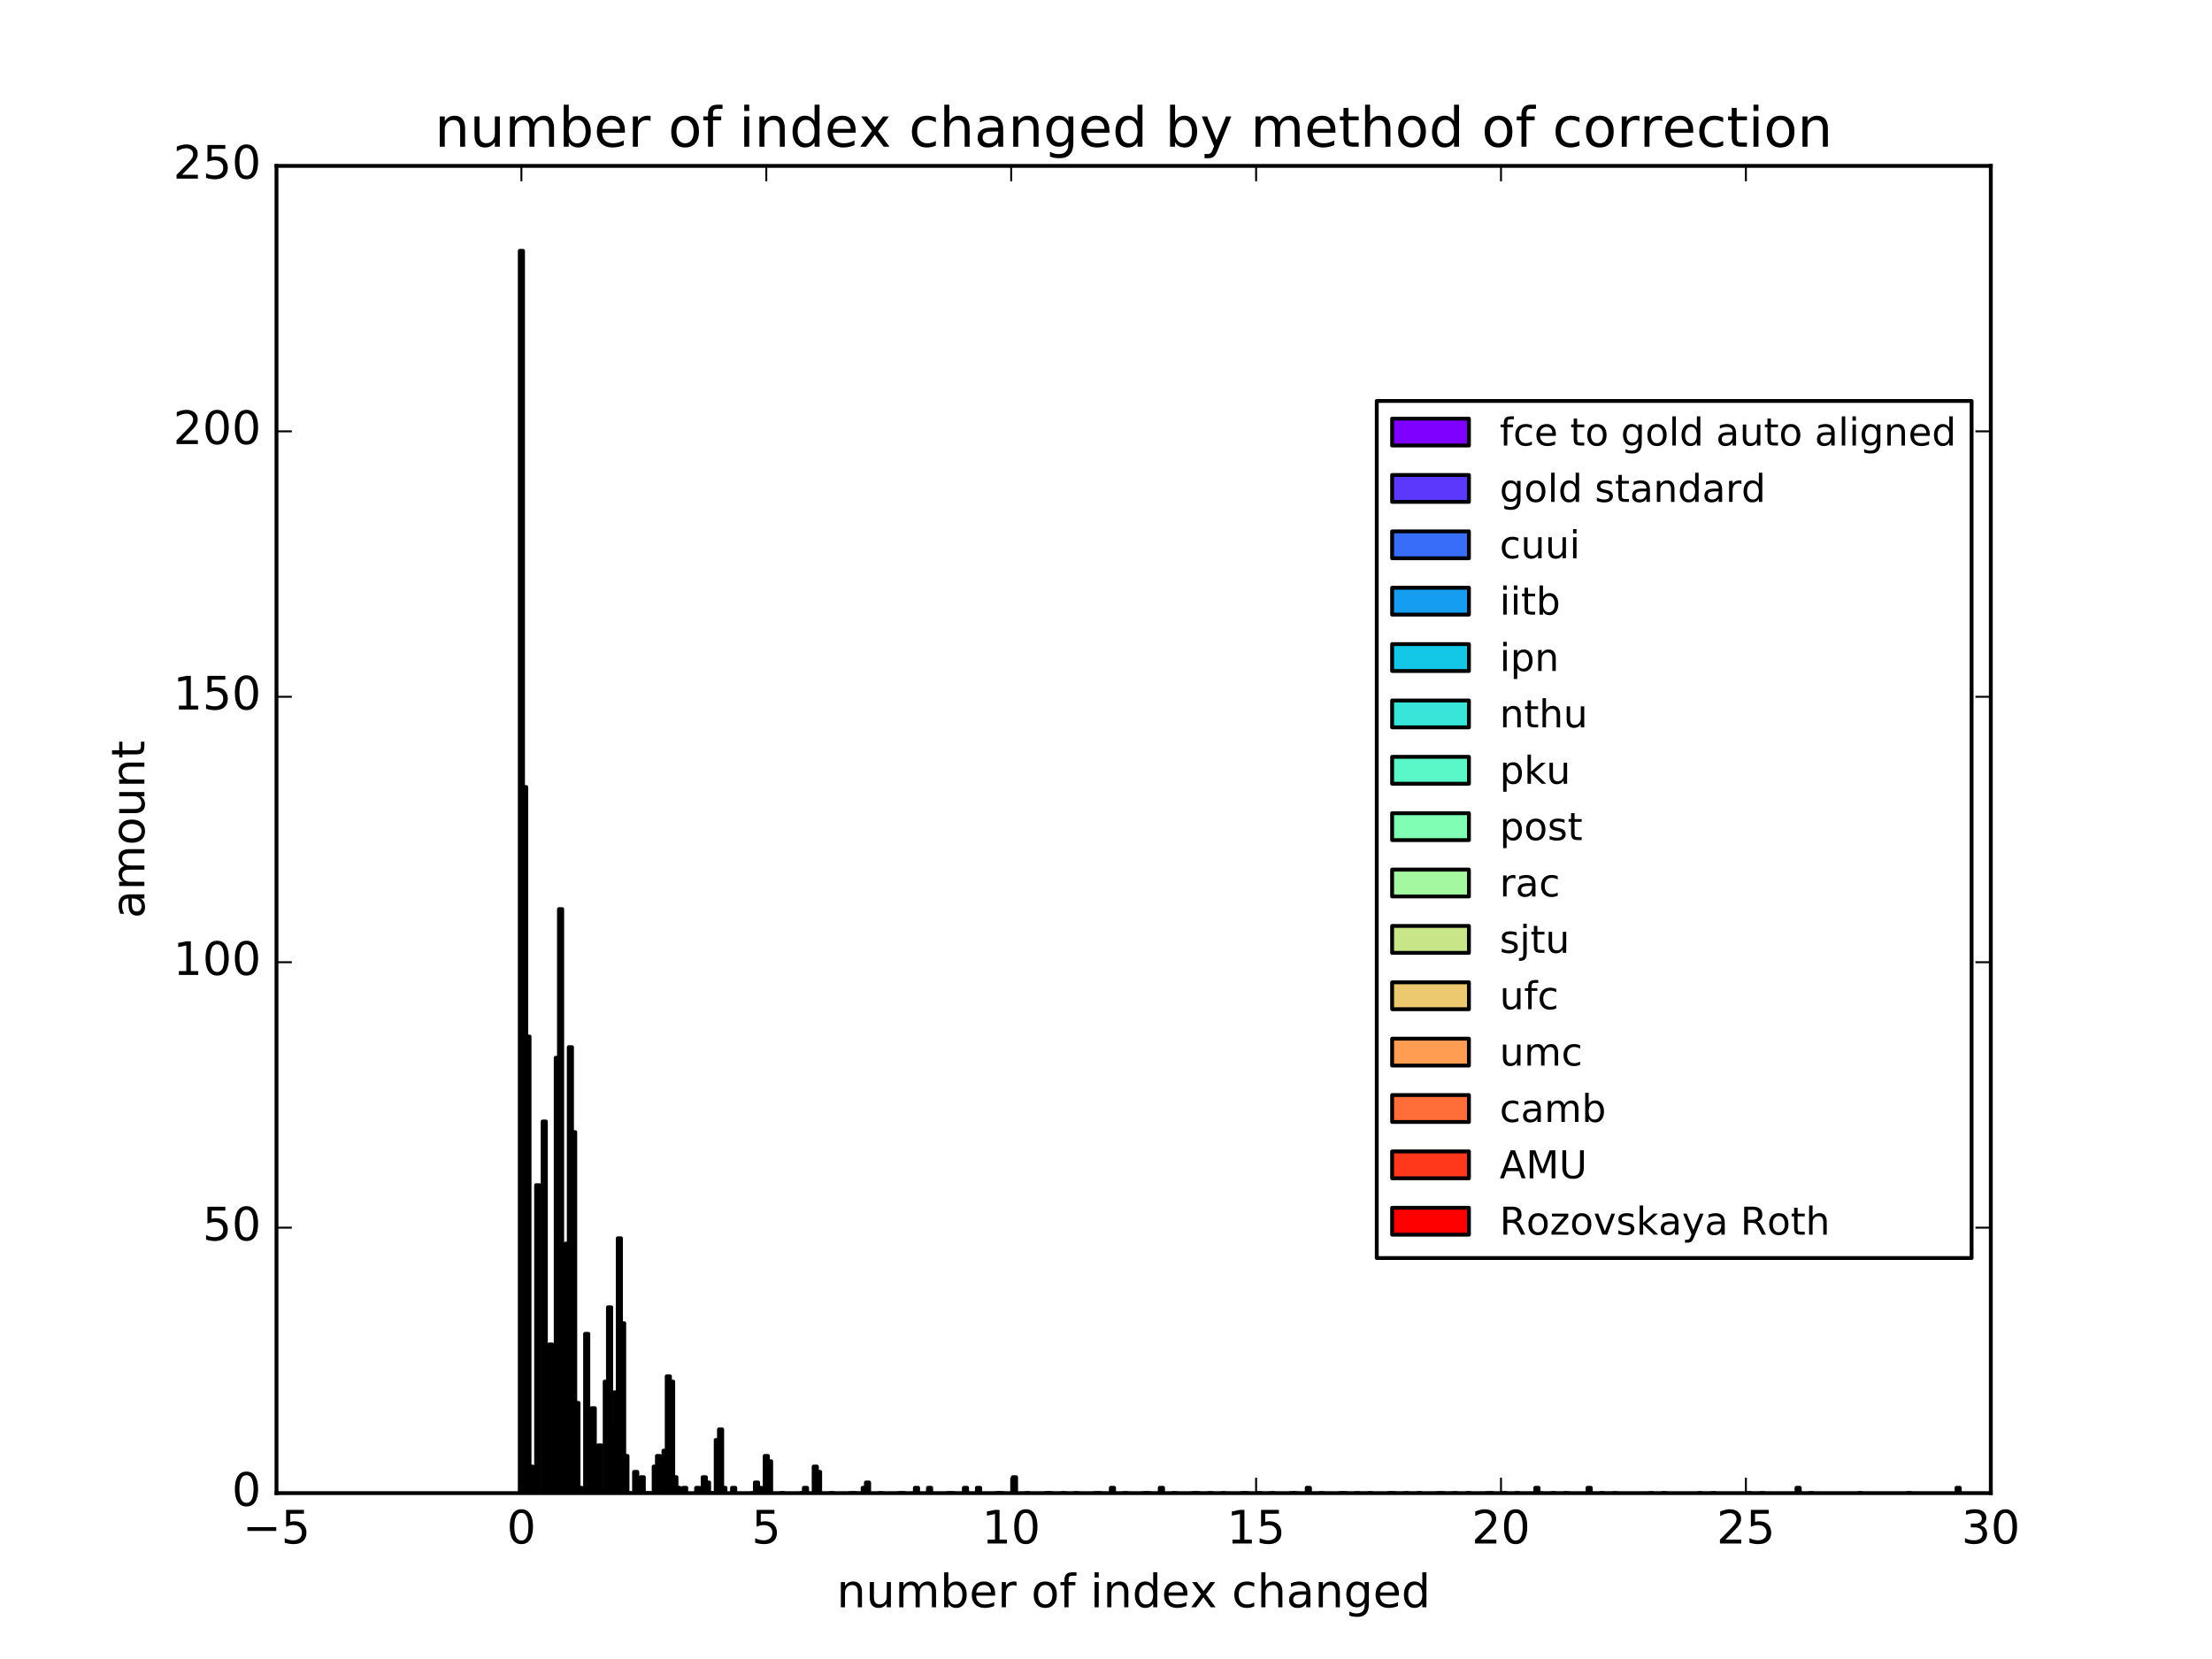 <?xml version="1.0" encoding="utf-8" standalone="no"?>
<!DOCTYPE svg PUBLIC "-//W3C//DTD SVG 1.1//EN"
  "http://www.w3.org/Graphics/SVG/1.1/DTD/svg11.dtd">
<!-- Created with matplotlib (http://matplotlib.org/) -->
<svg height="432pt" version="1.1" viewBox="0 0 576 432" width="576pt" xmlns="http://www.w3.org/2000/svg" xmlns:xlink="http://www.w3.org/1999/xlink">
 <defs>
  <style type="text/css">
*{stroke-linecap:butt;stroke-linejoin:round;stroke-miterlimit:100000;}
  </style>
 </defs>
 <g id="figure_1">
  <g id="patch_1">
   <path d="M 0 432 
L 576 432 
L 576 0 
L 0 0 
z
" style="fill:#ffffff;"/>
  </g>
  <g id="axes_1">
   <g id="patch_2">
    <path d="M 72 388.8 
L 518.4 388.8 
L 518.4 43.2 
L 72 43.2 
z
" style="fill:#ffffff;"/>
   </g>
   <g id="patch_3">
    <path clip-path="url(#pc656beb6b0)" d="M 135.346 388.8 
L 136.197 388.8 
L 136.197 65.318 
L 135.346 65.318 
z
" style="fill:#8000ff;stroke:#000000;stroke-linejoin:miter;"/>
   </g>
   <g id="patch_4">
    <path clip-path="url(#pc656beb6b0)" d="M 148.101 388.8 
L 148.951 388.8 
L 148.951 272.678 
L 148.101 272.678 
z
" style="fill:#8000ff;stroke:#000000;stroke-linejoin:miter;"/>
   </g>
   <g id="patch_5">
    <path clip-path="url(#pc656beb6b0)" d="M 160.855 388.8 
L 161.705 388.8 
L 161.705 322.445 
L 160.855 322.445 
z
" style="fill:#8000ff;stroke:#000000;stroke-linejoin:miter;"/>
   </g>
   <g id="patch_6">
    <path clip-path="url(#pc656beb6b0)" d="M 173.609 388.8 
L 174.459 388.8 
L 174.459 358.387 
L 173.609 358.387 
z
" style="fill:#8000ff;stroke:#000000;stroke-linejoin:miter;"/>
   </g>
   <g id="patch_7">
    <path clip-path="url(#pc656beb6b0)" d="M 186.363 388.8 
L 187.214 388.8 
L 187.214 374.976 
L 186.363 374.976 
z
" style="fill:#8000ff;stroke:#000000;stroke-linejoin:miter;"/>
   </g>
   <g id="patch_8">
    <path clip-path="url(#pc656beb6b0)" d="M 199.118 388.8 
L 199.968 388.8 
L 199.968 379.123 
L 199.118 379.123 
z
" style="fill:#8000ff;stroke:#000000;stroke-linejoin:miter;"/>
   </g>
   <g id="patch_9">
    <path clip-path="url(#pc656beb6b0)" d="M 211.872 388.8 
L 212.722 388.8 
L 212.722 381.888 
L 211.872 381.888 
z
" style="fill:#8000ff;stroke:#000000;stroke-linejoin:miter;"/>
   </g>
   <g id="patch_10">
    <path clip-path="url(#pc656beb6b0)" d="M 224.626 388.8 
L 225.477 388.8 
L 225.477 387.418 
L 224.626 387.418 
z
" style="fill:#8000ff;stroke:#000000;stroke-linejoin:miter;"/>
   </g>
   <g id="patch_11">
    <path clip-path="url(#pc656beb6b0)" d="M 136.197 388.8 
L 137.047 388.8 
L 137.047 204.941 
L 136.197 204.941 
z
" style="fill:#5c38fd;stroke:#000000;stroke-linejoin:miter;"/>
   </g>
   <g id="patch_12">
    <path clip-path="url(#pc656beb6b0)" d="M 148.951 388.8 
L 149.801 388.8 
L 149.801 294.797 
L 148.951 294.797 
z
" style="fill:#5c38fd;stroke:#000000;stroke-linejoin:miter;"/>
   </g>
   <g id="patch_13">
    <path clip-path="url(#pc656beb6b0)" d="M 161.705 388.8 
L 162.555 388.8 
L 162.555 344.563 
L 161.705 344.563 
z
" style="fill:#5c38fd;stroke:#000000;stroke-linejoin:miter;"/>
   </g>
   <g id="patch_14">
    <path clip-path="url(#pc656beb6b0)" d="M 174.459 388.8 
L 175.31 388.8 
L 175.31 359.77 
L 174.459 359.77 
z
" style="fill:#5c38fd;stroke:#000000;stroke-linejoin:miter;"/>
   </g>
   <g id="patch_15">
    <path clip-path="url(#pc656beb6b0)" d="M 187.214 388.8 
L 188.064 388.8 
L 188.064 372.211 
L 187.214 372.211 
z
" style="fill:#5c38fd;stroke:#000000;stroke-linejoin:miter;"/>
   </g>
   <g id="patch_16">
    <path clip-path="url(#pc656beb6b0)" d="M 199.968 388.8 
L 200.818 388.8 
L 200.818 380.506 
L 199.968 380.506 
z
" style="fill:#5c38fd;stroke:#000000;stroke-linejoin:miter;"/>
   </g>
   <g id="patch_17">
    <path clip-path="url(#pc656beb6b0)" d="M 212.722 388.8 
L 213.573 388.8 
L 213.573 383.27 
L 212.722 383.27 
z
" style="fill:#5c38fd;stroke:#000000;stroke-linejoin:miter;"/>
   </g>
   <g id="patch_18">
    <path clip-path="url(#pc656beb6b0)" d="M 225.477 388.8 
L 226.327 388.8 
L 226.327 386.035 
L 225.477 386.035 
z
" style="fill:#5c38fd;stroke:#000000;stroke-linejoin:miter;"/>
   </g>
   <g id="patch_19">
    <path clip-path="url(#pc656beb6b0)" d="M 238.231 388.8 
L 239.081 388.8 
L 239.081 387.418 
L 238.231 387.418 
z
" style="fill:#5c38fd;stroke:#000000;stroke-linejoin:miter;"/>
   </g>
   <g id="patch_20">
    <path clip-path="url(#pc656beb6b0)" d="M 250.985 388.8 
L 251.835 388.8 
L 251.835 387.418 
L 250.985 387.418 
z
" style="fill:#5c38fd;stroke:#000000;stroke-linejoin:miter;"/>
   </g>
   <g id="patch_21">
    <path clip-path="url(#pc656beb6b0)" d="M 263.739 388.8 
L 264.59 388.8 
L 264.59 384.653 
L 263.739 384.653 
z
" style="fill:#5c38fd;stroke:#000000;stroke-linejoin:miter;"/>
   </g>
   <g id="patch_22">
    <path clip-path="url(#pc656beb6b0)" d="M 276.494 388.8 
L 277.344 388.8 
L 277.344 388.8 
L 276.494 388.8 
z
" style="fill:#5c38fd;stroke:#000000;stroke-linejoin:miter;"/>
   </g>
   <g id="patch_23">
    <path clip-path="url(#pc656beb6b0)" d="M 289.248 388.8 
L 290.098 388.8 
L 290.098 387.418 
L 289.248 387.418 
z
" style="fill:#5c38fd;stroke:#000000;stroke-linejoin:miter;"/>
   </g>
   <g id="patch_24">
    <path clip-path="url(#pc656beb6b0)" d="M 302.002 388.8 
L 302.853 388.8 
L 302.853 387.418 
L 302.002 387.418 
z
" style="fill:#5c38fd;stroke:#000000;stroke-linejoin:miter;"/>
   </g>
   <g id="patch_25">
    <path clip-path="url(#pc656beb6b0)" d="M 314.757 388.8 
L 315.607 388.8 
L 315.607 388.8 
L 314.757 388.8 
z
" style="fill:#5c38fd;stroke:#000000;stroke-linejoin:miter;"/>
   </g>
   <g id="patch_26">
    <path clip-path="url(#pc656beb6b0)" d="M 327.511 388.8 
L 328.361 388.8 
L 328.361 388.8 
L 327.511 388.8 
z
" style="fill:#5c38fd;stroke:#000000;stroke-linejoin:miter;"/>
   </g>
   <g id="patch_27">
    <path clip-path="url(#pc656beb6b0)" d="M 340.265 388.8 
L 341.115 388.8 
L 341.115 387.418 
L 340.265 387.418 
z
" style="fill:#5c38fd;stroke:#000000;stroke-linejoin:miter;"/>
   </g>
   <g id="patch_28">
    <path clip-path="url(#pc656beb6b0)" d="M 353.019 388.8 
L 353.87 388.8 
L 353.87 388.8 
L 353.019 388.8 
z
" style="fill:#5c38fd;stroke:#000000;stroke-linejoin:miter;"/>
   </g>
   <g id="patch_29">
    <path clip-path="url(#pc656beb6b0)" d="M 365.774 388.8 
L 366.624 388.8 
L 366.624 388.8 
L 365.774 388.8 
z
" style="fill:#5c38fd;stroke:#000000;stroke-linejoin:miter;"/>
   </g>
   <g id="patch_30">
    <path clip-path="url(#pc656beb6b0)" d="M 378.528 388.8 
L 379.378 388.8 
L 379.378 388.8 
L 378.528 388.8 
z
" style="fill:#5c38fd;stroke:#000000;stroke-linejoin:miter;"/>
   </g>
   <g id="patch_31">
    <path clip-path="url(#pc656beb6b0)" d="M 391.282 388.8 
L 392.133 388.8 
L 392.133 388.8 
L 391.282 388.8 
z
" style="fill:#5c38fd;stroke:#000000;stroke-linejoin:miter;"/>
   </g>
   <g id="patch_32">
    <path clip-path="url(#pc656beb6b0)" d="M 404.037 388.8 
L 404.887 388.8 
L 404.887 388.8 
L 404.037 388.8 
z
" style="fill:#5c38fd;stroke:#000000;stroke-linejoin:miter;"/>
   </g>
   <g id="patch_33">
    <path clip-path="url(#pc656beb6b0)" d="M 416.791 388.8 
L 417.641 388.8 
L 417.641 388.8 
L 416.791 388.8 
z
" style="fill:#5c38fd;stroke:#000000;stroke-linejoin:miter;"/>
   </g>
   <g id="patch_34">
    <path clip-path="url(#pc656beb6b0)" d="M 429.545 388.8 
L 430.395 388.8 
L 430.395 388.8 
L 429.545 388.8 
z
" style="fill:#5c38fd;stroke:#000000;stroke-linejoin:miter;"/>
   </g>
   <g id="patch_35">
    <path clip-path="url(#pc656beb6b0)" d="M 442.299 388.8 
L 443.15 388.8 
L 443.15 388.8 
L 442.299 388.8 
z
" style="fill:#5c38fd;stroke:#000000;stroke-linejoin:miter;"/>
   </g>
   <g id="patch_36">
    <path clip-path="url(#pc656beb6b0)" d="M 455.054 388.8 
L 455.904 388.8 
L 455.904 388.8 
L 455.054 388.8 
z
" style="fill:#5c38fd;stroke:#000000;stroke-linejoin:miter;"/>
   </g>
   <g id="patch_37">
    <path clip-path="url(#pc656beb6b0)" d="M 467.808 388.8 
L 468.658 388.8 
L 468.658 387.418 
L 467.808 387.418 
z
" style="fill:#5c38fd;stroke:#000000;stroke-linejoin:miter;"/>
   </g>
   <g id="patch_38">
    <path clip-path="url(#pc656beb6b0)" d="M 137.047 388.8 
L 137.897 388.8 
L 137.897 269.914 
L 137.047 269.914 
z
" style="fill:#386df9;stroke:#000000;stroke-linejoin:miter;"/>
   </g>
   <g id="patch_39">
    <path clip-path="url(#pc656beb6b0)" d="M 149.801 388.8 
L 150.651 388.8 
L 150.651 365.299 
L 149.801 365.299 
z
" style="fill:#386df9;stroke:#000000;stroke-linejoin:miter;"/>
   </g>
   <g id="patch_40">
    <path clip-path="url(#pc656beb6b0)" d="M 162.555 388.8 
L 163.406 388.8 
L 163.406 379.123 
L 162.555 379.123 
z
" style="fill:#386df9;stroke:#000000;stroke-linejoin:miter;"/>
   </g>
   <g id="patch_41">
    <path clip-path="url(#pc656beb6b0)" d="M 175.31 388.8 
L 176.16 388.8 
L 176.16 384.653 
L 175.31 384.653 
z
" style="fill:#386df9;stroke:#000000;stroke-linejoin:miter;"/>
   </g>
   <g id="patch_42">
    <path clip-path="url(#pc656beb6b0)" d="M 188.064 388.8 
L 188.914 388.8 
L 188.914 387.418 
L 188.064 387.418 
z
" style="fill:#386df9;stroke:#000000;stroke-linejoin:miter;"/>
   </g>
   <g id="patch_43">
    <path clip-path="url(#pc656beb6b0)" d="M 137.897 388.8 
L 138.747 388.8 
L 138.747 381.888 
L 137.897 381.888 
z
" style="fill:#149df1;stroke:#000000;stroke-linejoin:miter;"/>
   </g>
   <g id="patch_44">
    <path clip-path="url(#pc656beb6b0)" d="M 150.651 388.8 
L 151.502 388.8 
L 151.502 387.418 
L 150.651 387.418 
z
" style="fill:#149df1;stroke:#000000;stroke-linejoin:miter;"/>
   </g>
   <g id="patch_45">
    <path clip-path="url(#pc656beb6b0)" d="M 163.406 388.8 
L 164.256 388.8 
L 164.256 388.8 
L 163.406 388.8 
z
" style="fill:#149df1;stroke:#000000;stroke-linejoin:miter;"/>
   </g>
   <g id="patch_46">
    <path clip-path="url(#pc656beb6b0)" d="M 176.16 388.8 
L 177.01 388.8 
L 177.01 387.418 
L 176.16 387.418 
z
" style="fill:#149df1;stroke:#000000;stroke-linejoin:miter;"/>
   </g>
   <g id="patch_47">
    <path clip-path="url(#pc656beb6b0)" d="M 138.747 388.8 
L 139.598 388.8 
L 139.598 387.418 
L 138.747 387.418 
z
" style="fill:#12c8e6;stroke:#000000;stroke-linejoin:miter;"/>
   </g>
   <g id="patch_48">
    <path clip-path="url(#pc656beb6b0)" d="M 139.598 388.8 
L 140.448 388.8 
L 140.448 308.621 
L 139.598 308.621 
z
" style="fill:#37e6d8;stroke:#000000;stroke-linejoin:miter;"/>
   </g>
   <g id="patch_49">
    <path clip-path="url(#pc656beb6b0)" d="M 152.352 388.8 
L 153.202 388.8 
L 153.202 347.328 
L 152.352 347.328 
z
" style="fill:#37e6d8;stroke:#000000;stroke-linejoin:miter;"/>
   </g>
   <g id="patch_50">
    <path clip-path="url(#pc656beb6b0)" d="M 165.106 388.8 
L 165.957 388.8 
L 165.957 383.27 
L 165.106 383.27 
z
" style="fill:#37e6d8;stroke:#000000;stroke-linejoin:miter;"/>
   </g>
   <g id="patch_51">
    <path clip-path="url(#pc656beb6b0)" d="M 177.861 388.8 
L 178.711 388.8 
L 178.711 387.418 
L 177.861 387.418 
z
" style="fill:#37e6d8;stroke:#000000;stroke-linejoin:miter;"/>
   </g>
   <g id="patch_52">
    <path clip-path="url(#pc656beb6b0)" d="M 190.615 388.8 
L 191.465 388.8 
L 191.465 387.418 
L 190.615 387.418 
z
" style="fill:#37e6d8;stroke:#000000;stroke-linejoin:miter;"/>
   </g>
   <g id="patch_53">
    <path clip-path="url(#pc656beb6b0)" d="M 203.369 388.8 
L 204.219 388.8 
L 204.219 388.8 
L 203.369 388.8 
z
" style="fill:#37e6d8;stroke:#000000;stroke-linejoin:miter;"/>
   </g>
   <g id="patch_54">
    <path clip-path="url(#pc656beb6b0)" d="M 216.123 388.8 
L 216.974 388.8 
L 216.974 388.8 
L 216.123 388.8 
z
" style="fill:#37e6d8;stroke:#000000;stroke-linejoin:miter;"/>
   </g>
   <g id="patch_55">
    <path clip-path="url(#pc656beb6b0)" d="M 228.878 388.8 
L 229.728 388.8 
L 229.728 388.8 
L 228.878 388.8 
z
" style="fill:#37e6d8;stroke:#000000;stroke-linejoin:miter;"/>
   </g>
   <g id="patch_56">
    <path clip-path="url(#pc656beb6b0)" d="M 241.632 388.8 
L 242.482 388.8 
L 242.482 387.418 
L 241.632 387.418 
z
" style="fill:#37e6d8;stroke:#000000;stroke-linejoin:miter;"/>
   </g>
   <g id="patch_57">
    <path clip-path="url(#pc656beb6b0)" d="M 254.386 388.8 
L 255.237 388.8 
L 255.237 387.418 
L 254.386 387.418 
z
" style="fill:#37e6d8;stroke:#000000;stroke-linejoin:miter;"/>
   </g>
   <g id="patch_58">
    <path clip-path="url(#pc656beb6b0)" d="M 267.141 388.8 
L 267.991 388.8 
L 267.991 388.8 
L 267.141 388.8 
z
" style="fill:#37e6d8;stroke:#000000;stroke-linejoin:miter;"/>
   </g>
   <g id="patch_59">
    <path clip-path="url(#pc656beb6b0)" d="M 279.895 388.8 
L 280.745 388.8 
L 280.745 388.8 
L 279.895 388.8 
z
" style="fill:#37e6d8;stroke:#000000;stroke-linejoin:miter;"/>
   </g>
   <g id="patch_60">
    <path clip-path="url(#pc656beb6b0)" d="M 292.649 388.8 
L 293.499 388.8 
L 293.499 388.8 
L 292.649 388.8 
z
" style="fill:#37e6d8;stroke:#000000;stroke-linejoin:miter;"/>
   </g>
   <g id="patch_61">
    <path clip-path="url(#pc656beb6b0)" d="M 305.403 388.8 
L 306.254 388.8 
L 306.254 388.8 
L 305.403 388.8 
z
" style="fill:#37e6d8;stroke:#000000;stroke-linejoin:miter;"/>
   </g>
   <g id="patch_62">
    <path clip-path="url(#pc656beb6b0)" d="M 318.158 388.8 
L 319.008 388.8 
L 319.008 388.8 
L 318.158 388.8 
z
" style="fill:#37e6d8;stroke:#000000;stroke-linejoin:miter;"/>
   </g>
   <g id="patch_63">
    <path clip-path="url(#pc656beb6b0)" d="M 330.912 388.8 
L 331.762 388.8 
L 331.762 388.8 
L 330.912 388.8 
z
" style="fill:#37e6d8;stroke:#000000;stroke-linejoin:miter;"/>
   </g>
   <g id="patch_64">
    <path clip-path="url(#pc656beb6b0)" d="M 343.666 388.8 
L 344.517 388.8 
L 344.517 388.8 
L 343.666 388.8 
z
" style="fill:#37e6d8;stroke:#000000;stroke-linejoin:miter;"/>
   </g>
   <g id="patch_65">
    <path clip-path="url(#pc656beb6b0)" d="M 356.421 388.8 
L 357.271 388.8 
L 357.271 388.8 
L 356.421 388.8 
z
" style="fill:#37e6d8;stroke:#000000;stroke-linejoin:miter;"/>
   </g>
   <g id="patch_66">
    <path clip-path="url(#pc656beb6b0)" d="M 369.175 388.8 
L 370.025 388.8 
L 370.025 388.8 
L 369.175 388.8 
z
" style="fill:#37e6d8;stroke:#000000;stroke-linejoin:miter;"/>
   </g>
   <g id="patch_67">
    <path clip-path="url(#pc656beb6b0)" d="M 381.929 388.8 
L 382.779 388.8 
L 382.779 388.8 
L 381.929 388.8 
z
" style="fill:#37e6d8;stroke:#000000;stroke-linejoin:miter;"/>
   </g>
   <g id="patch_68">
    <path clip-path="url(#pc656beb6b0)" d="M 394.683 388.8 
L 395.534 388.8 
L 395.534 388.8 
L 394.683 388.8 
z
" style="fill:#37e6d8;stroke:#000000;stroke-linejoin:miter;"/>
   </g>
   <g id="patch_69">
    <path clip-path="url(#pc656beb6b0)" d="M 407.438 388.8 
L 408.288 388.8 
L 408.288 388.8 
L 407.438 388.8 
z
" style="fill:#37e6d8;stroke:#000000;stroke-linejoin:miter;"/>
   </g>
   <g id="patch_70">
    <path clip-path="url(#pc656beb6b0)" d="M 420.192 388.8 
L 421.042 388.8 
L 421.042 388.8 
L 420.192 388.8 
z
" style="fill:#37e6d8;stroke:#000000;stroke-linejoin:miter;"/>
   </g>
   <g id="patch_71">
    <path clip-path="url(#pc656beb6b0)" d="M 432.946 388.8 
L 433.797 388.8 
L 433.797 388.8 
L 432.946 388.8 
z
" style="fill:#37e6d8;stroke:#000000;stroke-linejoin:miter;"/>
   </g>
   <g id="patch_72">
    <path clip-path="url(#pc656beb6b0)" d="M 445.701 388.8 
L 446.551 388.8 
L 446.551 388.8 
L 445.701 388.8 
z
" style="fill:#37e6d8;stroke:#000000;stroke-linejoin:miter;"/>
   </g>
   <g id="patch_73">
    <path clip-path="url(#pc656beb6b0)" d="M 458.455 388.8 
L 459.305 388.8 
L 459.305 388.8 
L 458.455 388.8 
z
" style="fill:#37e6d8;stroke:#000000;stroke-linejoin:miter;"/>
   </g>
   <g id="patch_74">
    <path clip-path="url(#pc656beb6b0)" d="M 471.209 388.8 
L 472.059 388.8 
L 472.059 388.8 
L 471.209 388.8 
z
" style="fill:#37e6d8;stroke:#000000;stroke-linejoin:miter;"/>
   </g>
   <g id="patch_75">
    <path clip-path="url(#pc656beb6b0)" d="M 483.963 388.8 
L 484.814 388.8 
L 484.814 388.8 
L 483.963 388.8 
z
" style="fill:#37e6d8;stroke:#000000;stroke-linejoin:miter;"/>
   </g>
   <g id="patch_76">
    <path clip-path="url(#pc656beb6b0)" d="M 496.718 388.8 
L 497.568 388.8 
L 497.568 388.8 
L 496.718 388.8 
z
" style="fill:#37e6d8;stroke:#000000;stroke-linejoin:miter;"/>
   </g>
   <g id="patch_77">
    <path clip-path="url(#pc656beb6b0)" d="M 509.472 388.8 
L 510.322 388.8 
L 510.322 387.418 
L 509.472 387.418 
z
" style="fill:#37e6d8;stroke:#000000;stroke-linejoin:miter;"/>
   </g>
   <g id="patch_78">
    <path clip-path="url(#pc656beb6b0)" d="M 140.448 388.8 
L 141.298 388.8 
L 141.298 388.8 
L 140.448 388.8 
z
" style="fill:#5af8c8;stroke:#000000;stroke-linejoin:miter;"/>
   </g>
   <g id="patch_79">
    <path clip-path="url(#pc656beb6b0)" d="M 141.298 388.8 
L 142.149 388.8 
L 142.149 292.032 
L 141.298 292.032 
z
" style="fill:#80ffb4;stroke:#000000;stroke-linejoin:miter;"/>
   </g>
   <g id="patch_80">
    <path clip-path="url(#pc656beb6b0)" d="M 154.053 388.8 
L 154.903 388.8 
L 154.903 366.682 
L 154.053 366.682 
z
" style="fill:#80ffb4;stroke:#000000;stroke-linejoin:miter;"/>
   </g>
   <g id="patch_81">
    <path clip-path="url(#pc656beb6b0)" d="M 166.807 388.8 
L 167.657 388.8 
L 167.657 384.653 
L 166.807 384.653 
z
" style="fill:#80ffb4;stroke:#000000;stroke-linejoin:miter;"/>
   </g>
   <g id="patch_82">
    <path clip-path="url(#pc656beb6b0)" d="M 142.149 388.8 
L 142.999 388.8 
L 142.999 380.506 
L 142.149 380.506 
z
" style="fill:#a4f89f;stroke:#000000;stroke-linejoin:miter;"/>
   </g>
   <g id="patch_83">
    <path clip-path="url(#pc656beb6b0)" d="M 154.903 388.8 
L 155.753 388.8 
L 155.753 377.741 
L 154.903 377.741 
z
" style="fill:#a4f89f;stroke:#000000;stroke-linejoin:miter;"/>
   </g>
   <g id="patch_84">
    <path clip-path="url(#pc656beb6b0)" d="M 142.999 388.8 
L 143.849 388.8 
L 143.849 350.093 
L 142.999 350.093 
z
" style="fill:#c8e688;stroke:#000000;stroke-linejoin:miter;"/>
   </g>
   <g id="patch_85">
    <path clip-path="url(#pc656beb6b0)" d="M 155.753 388.8 
L 156.603 388.8 
L 156.603 376.358 
L 155.753 376.358 
z
" style="fill:#c8e688;stroke:#000000;stroke-linejoin:miter;"/>
   </g>
   <g id="patch_86">
    <path clip-path="url(#pc656beb6b0)" d="M 168.507 388.8 
L 169.358 388.8 
L 169.358 388.8 
L 168.507 388.8 
z
" style="fill:#c8e688;stroke:#000000;stroke-linejoin:miter;"/>
   </g>
   <g id="patch_87">
    <path clip-path="url(#pc656beb6b0)" d="M 181.262 388.8 
L 182.112 388.8 
L 182.112 387.418 
L 181.262 387.418 
z
" style="fill:#c8e688;stroke:#000000;stroke-linejoin:miter;"/>
   </g>
   <g id="patch_88">
    <path clip-path="url(#pc656beb6b0)" d="M 143.849 388.8 
L 144.699 388.8 
L 144.699 388.8 
L 143.849 388.8 
z
" style="fill:#ecc86f;stroke:#000000;stroke-linejoin:miter;"/>
   </g>
   <g id="patch_89">
    <path clip-path="url(#pc656beb6b0)" d="M 144.699 388.8 
L 145.55 388.8 
L 145.55 275.443 
L 144.699 275.443 
z
" style="fill:#ff9d53;stroke:#000000;stroke-linejoin:miter;"/>
   </g>
   <g id="patch_90">
    <path clip-path="url(#pc656beb6b0)" d="M 157.454 388.8 
L 158.304 388.8 
L 158.304 359.77 
L 157.454 359.77 
z
" style="fill:#ff9d53;stroke:#000000;stroke-linejoin:miter;"/>
   </g>
   <g id="patch_91">
    <path clip-path="url(#pc656beb6b0)" d="M 170.208 388.8 
L 171.058 388.8 
L 171.058 381.888 
L 170.208 381.888 
z
" style="fill:#ff9d53;stroke:#000000;stroke-linejoin:miter;"/>
   </g>
   <g id="patch_92">
    <path clip-path="url(#pc656beb6b0)" d="M 182.962 388.8 
L 183.813 388.8 
L 183.813 384.653 
L 182.962 384.653 
z
" style="fill:#ff9d53;stroke:#000000;stroke-linejoin:miter;"/>
   </g>
   <g id="patch_93">
    <path clip-path="url(#pc656beb6b0)" d="M 195.717 388.8 
L 196.567 388.8 
L 196.567 388.8 
L 195.717 388.8 
z
" style="fill:#ff9d53;stroke:#000000;stroke-linejoin:miter;"/>
   </g>
   <g id="patch_94">
    <path clip-path="url(#pc656beb6b0)" d="M 208.471 388.8 
L 209.321 388.8 
L 209.321 388.8 
L 208.471 388.8 
z
" style="fill:#ff9d53;stroke:#000000;stroke-linejoin:miter;"/>
   </g>
   <g id="patch_95">
    <path clip-path="url(#pc656beb6b0)" d="M 221.225 388.8 
L 222.075 388.8 
L 222.075 388.8 
L 221.225 388.8 
z
" style="fill:#ff9d53;stroke:#000000;stroke-linejoin:miter;"/>
   </g>
   <g id="patch_96">
    <path clip-path="url(#pc656beb6b0)" d="M 233.979 388.8 
L 234.83 388.8 
L 234.83 388.8 
L 233.979 388.8 
z
" style="fill:#ff9d53;stroke:#000000;stroke-linejoin:miter;"/>
   </g>
   <g id="patch_97">
    <path clip-path="url(#pc656beb6b0)" d="M 246.734 388.8 
L 247.584 388.8 
L 247.584 388.8 
L 246.734 388.8 
z
" style="fill:#ff9d53;stroke:#000000;stroke-linejoin:miter;"/>
   </g>
   <g id="patch_98">
    <path clip-path="url(#pc656beb6b0)" d="M 259.488 388.8 
L 260.338 388.8 
L 260.338 388.8 
L 259.488 388.8 
z
" style="fill:#ff9d53;stroke:#000000;stroke-linejoin:miter;"/>
   </g>
   <g id="patch_99">
    <path clip-path="url(#pc656beb6b0)" d="M 272.242 388.8 
L 273.093 388.8 
L 273.093 388.8 
L 272.242 388.8 
z
" style="fill:#ff9d53;stroke:#000000;stroke-linejoin:miter;"/>
   </g>
   <g id="patch_100">
    <path clip-path="url(#pc656beb6b0)" d="M 284.997 388.8 
L 285.847 388.8 
L 285.847 388.8 
L 284.997 388.8 
z
" style="fill:#ff9d53;stroke:#000000;stroke-linejoin:miter;"/>
   </g>
   <g id="patch_101">
    <path clip-path="url(#pc656beb6b0)" d="M 297.751 388.8 
L 298.601 388.8 
L 298.601 388.8 
L 297.751 388.8 
z
" style="fill:#ff9d53;stroke:#000000;stroke-linejoin:miter;"/>
   </g>
   <g id="patch_102">
    <path clip-path="url(#pc656beb6b0)" d="M 310.505 388.8 
L 311.355 388.8 
L 311.355 388.8 
L 310.505 388.8 
z
" style="fill:#ff9d53;stroke:#000000;stroke-linejoin:miter;"/>
   </g>
   <g id="patch_103">
    <path clip-path="url(#pc656beb6b0)" d="M 323.259 388.8 
L 324.11 388.8 
L 324.11 388.8 
L 323.259 388.8 
z
" style="fill:#ff9d53;stroke:#000000;stroke-linejoin:miter;"/>
   </g>
   <g id="patch_104">
    <path clip-path="url(#pc656beb6b0)" d="M 336.014 388.8 
L 336.864 388.8 
L 336.864 388.8 
L 336.014 388.8 
z
" style="fill:#ff9d53;stroke:#000000;stroke-linejoin:miter;"/>
   </g>
   <g id="patch_105">
    <path clip-path="url(#pc656beb6b0)" d="M 348.768 388.8 
L 349.618 388.8 
L 349.618 388.8 
L 348.768 388.8 
z
" style="fill:#ff9d53;stroke:#000000;stroke-linejoin:miter;"/>
   </g>
   <g id="patch_106">
    <path clip-path="url(#pc656beb6b0)" d="M 361.522 388.8 
L 362.373 388.8 
L 362.373 388.8 
L 361.522 388.8 
z
" style="fill:#ff9d53;stroke:#000000;stroke-linejoin:miter;"/>
   </g>
   <g id="patch_107">
    <path clip-path="url(#pc656beb6b0)" d="M 374.277 388.8 
L 375.127 388.8 
L 375.127 388.8 
L 374.277 388.8 
z
" style="fill:#ff9d53;stroke:#000000;stroke-linejoin:miter;"/>
   </g>
   <g id="patch_108">
    <path clip-path="url(#pc656beb6b0)" d="M 387.031 388.8 
L 387.881 388.8 
L 387.881 388.8 
L 387.031 388.8 
z
" style="fill:#ff9d53;stroke:#000000;stroke-linejoin:miter;"/>
   </g>
   <g id="patch_109">
    <path clip-path="url(#pc656beb6b0)" d="M 399.785 388.8 
L 400.635 388.8 
L 400.635 387.418 
L 399.785 387.418 
z
" style="fill:#ff9d53;stroke:#000000;stroke-linejoin:miter;"/>
   </g>
   <g id="patch_110">
    <path clip-path="url(#pc656beb6b0)" d="M 145.55 388.8 
L 146.4 388.8 
L 146.4 236.736 
L 145.55 236.736 
z
" style="fill:#ff6d38;stroke:#000000;stroke-linejoin:miter;"/>
   </g>
   <g id="patch_111">
    <path clip-path="url(#pc656beb6b0)" d="M 158.304 388.8 
L 159.154 388.8 
L 159.154 340.416 
L 158.304 340.416 
z
" style="fill:#ff6d38;stroke:#000000;stroke-linejoin:miter;"/>
   </g>
   <g id="patch_112">
    <path clip-path="url(#pc656beb6b0)" d="M 171.058 388.8 
L 171.909 388.8 
L 171.909 379.123 
L 171.058 379.123 
z
" style="fill:#ff6d38;stroke:#000000;stroke-linejoin:miter;"/>
   </g>
   <g id="patch_113">
    <path clip-path="url(#pc656beb6b0)" d="M 183.813 388.8 
L 184.663 388.8 
L 184.663 386.035 
L 183.813 386.035 
z
" style="fill:#ff6d38;stroke:#000000;stroke-linejoin:miter;"/>
   </g>
   <g id="patch_114">
    <path clip-path="url(#pc656beb6b0)" d="M 196.567 388.8 
L 197.417 388.8 
L 197.417 386.035 
L 196.567 386.035 
z
" style="fill:#ff6d38;stroke:#000000;stroke-linejoin:miter;"/>
   </g>
   <g id="patch_115">
    <path clip-path="url(#pc656beb6b0)" d="M 209.321 388.8 
L 210.171 388.8 
L 210.171 387.418 
L 209.321 387.418 
z
" style="fill:#ff6d38;stroke:#000000;stroke-linejoin:miter;"/>
   </g>
   <g id="patch_116">
    <path clip-path="url(#pc656beb6b0)" d="M 222.075 388.8 
L 222.926 388.8 
L 222.926 388.8 
L 222.075 388.8 
z
" style="fill:#ff6d38;stroke:#000000;stroke-linejoin:miter;"/>
   </g>
   <g id="patch_117">
    <path clip-path="url(#pc656beb6b0)" d="M 234.83 388.8 
L 235.68 388.8 
L 235.68 388.8 
L 234.83 388.8 
z
" style="fill:#ff6d38;stroke:#000000;stroke-linejoin:miter;"/>
   </g>
   <g id="patch_118">
    <path clip-path="url(#pc656beb6b0)" d="M 247.584 388.8 
L 248.434 388.8 
L 248.434 388.8 
L 247.584 388.8 
z
" style="fill:#ff6d38;stroke:#000000;stroke-linejoin:miter;"/>
   </g>
   <g id="patch_119">
    <path clip-path="url(#pc656beb6b0)" d="M 260.338 388.8 
L 261.189 388.8 
L 261.189 388.8 
L 260.338 388.8 
z
" style="fill:#ff6d38;stroke:#000000;stroke-linejoin:miter;"/>
   </g>
   <g id="patch_120">
    <path clip-path="url(#pc656beb6b0)" d="M 273.093 388.8 
L 273.943 388.8 
L 273.943 388.8 
L 273.093 388.8 
z
" style="fill:#ff6d38;stroke:#000000;stroke-linejoin:miter;"/>
   </g>
   <g id="patch_121">
    <path clip-path="url(#pc656beb6b0)" d="M 285.847 388.8 
L 286.697 388.8 
L 286.697 388.8 
L 285.847 388.8 
z
" style="fill:#ff6d38;stroke:#000000;stroke-linejoin:miter;"/>
   </g>
   <g id="patch_122">
    <path clip-path="url(#pc656beb6b0)" d="M 298.601 388.8 
L 299.451 388.8 
L 299.451 388.8 
L 298.601 388.8 
z
" style="fill:#ff6d38;stroke:#000000;stroke-linejoin:miter;"/>
   </g>
   <g id="patch_123">
    <path clip-path="url(#pc656beb6b0)" d="M 311.355 388.8 
L 312.206 388.8 
L 312.206 388.8 
L 311.355 388.8 
z
" style="fill:#ff6d38;stroke:#000000;stroke-linejoin:miter;"/>
   </g>
   <g id="patch_124">
    <path clip-path="url(#pc656beb6b0)" d="M 324.11 388.8 
L 324.96 388.8 
L 324.96 388.8 
L 324.11 388.8 
z
" style="fill:#ff6d38;stroke:#000000;stroke-linejoin:miter;"/>
   </g>
   <g id="patch_125">
    <path clip-path="url(#pc656beb6b0)" d="M 336.864 388.8 
L 337.714 388.8 
L 337.714 388.8 
L 336.864 388.8 
z
" style="fill:#ff6d38;stroke:#000000;stroke-linejoin:miter;"/>
   </g>
   <g id="patch_126">
    <path clip-path="url(#pc656beb6b0)" d="M 349.618 388.8 
L 350.469 388.8 
L 350.469 388.8 
L 349.618 388.8 
z
" style="fill:#ff6d38;stroke:#000000;stroke-linejoin:miter;"/>
   </g>
   <g id="patch_127">
    <path clip-path="url(#pc656beb6b0)" d="M 362.373 388.8 
L 363.223 388.8 
L 363.223 388.8 
L 362.373 388.8 
z
" style="fill:#ff6d38;stroke:#000000;stroke-linejoin:miter;"/>
   </g>
   <g id="patch_128">
    <path clip-path="url(#pc656beb6b0)" d="M 375.127 388.8 
L 375.977 388.8 
L 375.977 388.8 
L 375.127 388.8 
z
" style="fill:#ff6d38;stroke:#000000;stroke-linejoin:miter;"/>
   </g>
   <g id="patch_129">
    <path clip-path="url(#pc656beb6b0)" d="M 387.881 388.8 
L 388.731 388.8 
L 388.731 388.8 
L 387.881 388.8 
z
" style="fill:#ff6d38;stroke:#000000;stroke-linejoin:miter;"/>
   </g>
   <g id="patch_130">
    <path clip-path="url(#pc656beb6b0)" d="M 400.635 388.8 
L 401.486 388.8 
L 401.486 388.8 
L 400.635 388.8 
z
" style="fill:#ff6d38;stroke:#000000;stroke-linejoin:miter;"/>
   </g>
   <g id="patch_131">
    <path clip-path="url(#pc656beb6b0)" d="M 413.39 388.8 
L 414.24 388.8 
L 414.24 387.418 
L 413.39 387.418 
z
" style="fill:#ff6d38;stroke:#000000;stroke-linejoin:miter;"/>
   </g>
   <g id="patch_132">
    <path clip-path="url(#pc656beb6b0)" d="M 146.4 388.8 
L 147.25 388.8 
L 147.25 354.24 
L 146.4 354.24 
z
" style="fill:#ff381c;stroke:#000000;stroke-linejoin:miter;"/>
   </g>
   <g id="patch_133">
    <path clip-path="url(#pc656beb6b0)" d="M 159.154 388.8 
L 160.005 388.8 
L 160.005 372.211 
L 159.154 372.211 
z
" style="fill:#ff381c;stroke:#000000;stroke-linejoin:miter;"/>
   </g>
   <g id="patch_134">
    <path clip-path="url(#pc656beb6b0)" d="M 171.909 388.8 
L 172.759 388.8 
L 172.759 381.888 
L 171.909 381.888 
z
" style="fill:#ff381c;stroke:#000000;stroke-linejoin:miter;"/>
   </g>
   <g id="patch_135">
    <path clip-path="url(#pc656beb6b0)" d="M 184.663 388.8 
L 185.513 388.8 
L 185.513 388.8 
L 184.663 388.8 
z
" style="fill:#ff381c;stroke:#000000;stroke-linejoin:miter;"/>
   </g>
   <g id="patch_136">
    <path clip-path="url(#pc656beb6b0)" d="M 197.417 388.8 
L 198.267 388.8 
L 198.267 387.418 
L 197.417 387.418 
z
" style="fill:#ff381c;stroke:#000000;stroke-linejoin:miter;"/>
   </g>
   <g id="patch_137">
    <path clip-path="url(#pc656beb6b0)" d="M 147.25 388.8 
L 148.101 388.8 
L 148.101 323.827 
L 147.25 323.827 
z
" style="fill:#ff0000;stroke:#000000;stroke-linejoin:miter;"/>
   </g>
   <g id="patch_138">
    <path clip-path="url(#pc656beb6b0)" d="M 160.005 388.8 
L 160.855 388.8 
L 160.855 362.534 
L 160.005 362.534 
z
" style="fill:#ff0000;stroke:#000000;stroke-linejoin:miter;"/>
   </g>
   <g id="patch_139">
    <path clip-path="url(#pc656beb6b0)" d="M 172.759 388.8 
L 173.609 388.8 
L 173.609 377.741 
L 172.759 377.741 
z
" style="fill:#ff0000;stroke:#000000;stroke-linejoin:miter;"/>
   </g>
   <g id="patch_140">
    <path d="M 72 388.8 
L 518.4 388.8 
" style="fill:none;stroke:#000000;stroke-linecap:square;stroke-linejoin:miter;"/>
   </g>
   <g id="patch_141">
    <path d="M 72 388.8 
L 72 43.2 
" style="fill:none;stroke:#000000;stroke-linecap:square;stroke-linejoin:miter;"/>
   </g>
   <g id="patch_142">
    <path d="M 72 43.2 
L 518.4 43.2 
" style="fill:none;stroke:#000000;stroke-linecap:square;stroke-linejoin:miter;"/>
   </g>
   <g id="patch_143">
    <path d="M 518.4 388.8 
L 518.4 43.2 
" style="fill:none;stroke:#000000;stroke-linecap:square;stroke-linejoin:miter;"/>
   </g>
   <g id="matplotlib.axis_1">
    <g id="xtick_1">
     <g id="line2d_1">
      <defs>
       <path d="M 0 0 
L 0 -4 
" id="m6ccb088345" style="stroke:#000000;stroke-width:0.5;"/>
      </defs>
      <g>
       <use style="stroke:#000000;stroke-width:0.5;" x="72.0" xlink:href="#m6ccb088345" y="388.8"/>
      </g>
     </g>
     <g id="line2d_2">
      <defs>
       <path d="M 0 0 
L 0 4 
" id="m47e8f5fa8d" style="stroke:#000000;stroke-width:0.5;"/>
      </defs>
      <g>
       <use style="stroke:#000000;stroke-width:0.5;" x="72.0" xlink:href="#m47e8f5fa8d" y="43.2"/>
      </g>
     </g>
     <g id="text_1">
      <!-- −5 -->
      <defs>
       <path d="M 10.594 35.5 
L 73.188 35.5 
L 73.188 27.203 
L 10.594 27.203 
z
" id="BitstreamVeraSans-Roman-2212"/>
       <path d="M 10.797 72.906 
L 49.516 72.906 
L 49.516 64.594 
L 19.828 64.594 
L 19.828 46.734 
Q 21.969 47.469 24.109 47.828 
Q 26.266 48.188 28.422 48.188 
Q 40.625 48.188 47.75 41.5 
Q 54.891 34.812 54.891 23.391 
Q 54.891 11.625 47.562 5.094 
Q 40.234 -1.422 26.906 -1.422 
Q 22.312 -1.422 17.547 -0.641 
Q 12.797 0.141 7.719 1.703 
L 7.719 11.625 
Q 12.109 9.234 16.797 8.062 
Q 21.484 6.891 26.703 6.891 
Q 35.156 6.891 40.078 11.328 
Q 45.016 15.766 45.016 23.391 
Q 45.016 31 40.078 35.438 
Q 35.156 39.891 26.703 39.891 
Q 22.75 39.891 18.812 39.016 
Q 14.891 38.141 10.797 36.281 
z
" id="BitstreamVeraSans-Roman-35"/>
      </defs>
      <g transform="translate(63.155 401.918)scale(0.12 -0.12)">
       <use xlink:href="#BitstreamVeraSans-Roman-2212"/>
       <use x="83.789" xlink:href="#BitstreamVeraSans-Roman-35"/>
      </g>
     </g>
    </g>
    <g id="xtick_2">
     <g id="line2d_3">
      <g>
       <use style="stroke:#000000;stroke-width:0.5;" x="135.771" xlink:href="#m6ccb088345" y="388.8"/>
      </g>
     </g>
     <g id="line2d_4">
      <g>
       <use style="stroke:#000000;stroke-width:0.5;" x="135.771" xlink:href="#m47e8f5fa8d" y="43.2"/>
      </g>
     </g>
     <g id="text_2">
      <!-- 0 -->
      <defs>
       <path d="M 31.781 66.406 
Q 24.172 66.406 20.328 58.906 
Q 16.5 51.422 16.5 36.375 
Q 16.5 21.391 20.328 13.891 
Q 24.172 6.391 31.781 6.391 
Q 39.453 6.391 43.281 13.891 
Q 47.125 21.391 47.125 36.375 
Q 47.125 51.422 43.281 58.906 
Q 39.453 66.406 31.781 66.406 
M 31.781 74.219 
Q 44.047 74.219 50.516 64.516 
Q 56.984 54.828 56.984 36.375 
Q 56.984 17.969 50.516 8.266 
Q 44.047 -1.422 31.781 -1.422 
Q 19.531 -1.422 13.062 8.266 
Q 6.594 17.969 6.594 36.375 
Q 6.594 54.828 13.062 64.516 
Q 19.531 74.219 31.781 74.219 
" id="BitstreamVeraSans-Roman-30"/>
      </defs>
      <g transform="translate(131.954 401.918)scale(0.12 -0.12)">
       <use xlink:href="#BitstreamVeraSans-Roman-30"/>
      </g>
     </g>
    </g>
    <g id="xtick_3">
     <g id="line2d_5">
      <g>
       <use style="stroke:#000000;stroke-width:0.5;" x="199.543" xlink:href="#m6ccb088345" y="388.8"/>
      </g>
     </g>
     <g id="line2d_6">
      <g>
       <use style="stroke:#000000;stroke-width:0.5;" x="199.543" xlink:href="#m47e8f5fa8d" y="43.2"/>
      </g>
     </g>
     <g id="text_3">
      <!-- 5 -->
      <g transform="translate(195.725 401.918)scale(0.12 -0.12)">
       <use xlink:href="#BitstreamVeraSans-Roman-35"/>
      </g>
     </g>
    </g>
    <g id="xtick_4">
     <g id="line2d_7">
      <g>
       <use style="stroke:#000000;stroke-width:0.5;" x="263.314" xlink:href="#m6ccb088345" y="388.8"/>
      </g>
     </g>
     <g id="line2d_8">
      <g>
       <use style="stroke:#000000;stroke-width:0.5;" x="263.314" xlink:href="#m47e8f5fa8d" y="43.2"/>
      </g>
     </g>
     <g id="text_4">
      <!-- 10 -->
      <defs>
       <path d="M 12.406 8.297 
L 28.516 8.297 
L 28.516 63.922 
L 10.984 60.406 
L 10.984 69.391 
L 28.422 72.906 
L 38.281 72.906 
L 38.281 8.297 
L 54.391 8.297 
L 54.391 0 
L 12.406 0 
z
" id="BitstreamVeraSans-Roman-31"/>
      </defs>
      <g transform="translate(255.679 401.918)scale(0.12 -0.12)">
       <use xlink:href="#BitstreamVeraSans-Roman-31"/>
       <use x="63.623" xlink:href="#BitstreamVeraSans-Roman-30"/>
      </g>
     </g>
    </g>
    <g id="xtick_5">
     <g id="line2d_9">
      <g>
       <use style="stroke:#000000;stroke-width:0.5;" x="327.086" xlink:href="#m6ccb088345" y="388.8"/>
      </g>
     </g>
     <g id="line2d_10">
      <g>
       <use style="stroke:#000000;stroke-width:0.5;" x="327.086" xlink:href="#m47e8f5fa8d" y="43.2"/>
      </g>
     </g>
     <g id="text_5">
      <!-- 15 -->
      <g transform="translate(319.451 401.918)scale(0.12 -0.12)">
       <use xlink:href="#BitstreamVeraSans-Roman-31"/>
       <use x="63.623" xlink:href="#BitstreamVeraSans-Roman-35"/>
      </g>
     </g>
    </g>
    <g id="xtick_6">
     <g id="line2d_11">
      <g>
       <use style="stroke:#000000;stroke-width:0.5;" x="390.857" xlink:href="#m6ccb088345" y="388.8"/>
      </g>
     </g>
     <g id="line2d_12">
      <g>
       <use style="stroke:#000000;stroke-width:0.5;" x="390.857" xlink:href="#m47e8f5fa8d" y="43.2"/>
      </g>
     </g>
     <g id="text_6">
      <!-- 20 -->
      <defs>
       <path d="M 19.188 8.297 
L 53.609 8.297 
L 53.609 0 
L 7.328 0 
L 7.328 8.297 
Q 12.938 14.109 22.625 23.891 
Q 32.328 33.688 34.812 36.531 
Q 39.547 41.844 41.422 45.531 
Q 43.312 49.219 43.312 52.781 
Q 43.312 58.594 39.234 62.25 
Q 35.156 65.922 28.609 65.922 
Q 23.969 65.922 18.812 64.312 
Q 13.672 62.703 7.812 59.422 
L 7.812 69.391 
Q 13.766 71.781 18.938 73 
Q 24.125 74.219 28.422 74.219 
Q 39.75 74.219 46.484 68.547 
Q 53.219 62.891 53.219 53.422 
Q 53.219 48.922 51.531 44.891 
Q 49.859 40.875 45.406 35.406 
Q 44.188 33.984 37.641 27.219 
Q 31.109 20.453 19.188 8.297 
" id="BitstreamVeraSans-Roman-32"/>
      </defs>
      <g transform="translate(383.222 401.918)scale(0.12 -0.12)">
       <use xlink:href="#BitstreamVeraSans-Roman-32"/>
       <use x="63.623" xlink:href="#BitstreamVeraSans-Roman-30"/>
      </g>
     </g>
    </g>
    <g id="xtick_7">
     <g id="line2d_13">
      <g>
       <use style="stroke:#000000;stroke-width:0.5;" x="454.629" xlink:href="#m6ccb088345" y="388.8"/>
      </g>
     </g>
     <g id="line2d_14">
      <g>
       <use style="stroke:#000000;stroke-width:0.5;" x="454.629" xlink:href="#m47e8f5fa8d" y="43.2"/>
      </g>
     </g>
     <g id="text_7">
      <!-- 25 -->
      <g transform="translate(446.994 401.918)scale(0.12 -0.12)">
       <use xlink:href="#BitstreamVeraSans-Roman-32"/>
       <use x="63.623" xlink:href="#BitstreamVeraSans-Roman-35"/>
      </g>
     </g>
    </g>
    <g id="xtick_8">
     <g id="line2d_15">
      <g>
       <use style="stroke:#000000;stroke-width:0.5;" x="518.4" xlink:href="#m6ccb088345" y="388.8"/>
      </g>
     </g>
     <g id="line2d_16">
      <g>
       <use style="stroke:#000000;stroke-width:0.5;" x="518.4" xlink:href="#m47e8f5fa8d" y="43.2"/>
      </g>
     </g>
     <g id="text_8">
      <!-- 30 -->
      <defs>
       <path d="M 40.578 39.312 
Q 47.656 37.797 51.625 33 
Q 55.609 28.219 55.609 21.188 
Q 55.609 10.406 48.188 4.484 
Q 40.766 -1.422 27.094 -1.422 
Q 22.516 -1.422 17.656 -0.516 
Q 12.797 0.391 7.625 2.203 
L 7.625 11.719 
Q 11.719 9.328 16.594 8.109 
Q 21.484 6.891 26.812 6.891 
Q 36.078 6.891 40.938 10.547 
Q 45.797 14.203 45.797 21.188 
Q 45.797 27.641 41.281 31.266 
Q 36.766 34.906 28.719 34.906 
L 20.219 34.906 
L 20.219 43.016 
L 29.109 43.016 
Q 36.375 43.016 40.234 45.922 
Q 44.094 48.828 44.094 54.297 
Q 44.094 59.906 40.109 62.906 
Q 36.141 65.922 28.719 65.922 
Q 24.656 65.922 20.016 65.031 
Q 15.375 64.156 9.812 62.312 
L 9.812 71.094 
Q 15.438 72.656 20.344 73.438 
Q 25.25 74.219 29.594 74.219 
Q 40.828 74.219 47.359 69.109 
Q 53.906 64.016 53.906 55.328 
Q 53.906 49.266 50.438 45.094 
Q 46.969 40.922 40.578 39.312 
" id="BitstreamVeraSans-Roman-33"/>
      </defs>
      <g transform="translate(510.765 401.918)scale(0.12 -0.12)">
       <use xlink:href="#BitstreamVeraSans-Roman-33"/>
       <use x="63.623" xlink:href="#BitstreamVeraSans-Roman-30"/>
      </g>
     </g>
    </g>
    <g id="text_9">
     <!-- number of index changed -->
     <defs>
      <path d="M 54.891 33.016 
L 54.891 0 
L 45.906 0 
L 45.906 32.719 
Q 45.906 40.484 42.875 44.328 
Q 39.844 48.188 33.797 48.188 
Q 26.516 48.188 22.312 43.547 
Q 18.109 38.922 18.109 30.906 
L 18.109 0 
L 9.078 0 
L 9.078 54.688 
L 18.109 54.688 
L 18.109 46.188 
Q 21.344 51.125 25.703 53.562 
Q 30.078 56 35.797 56 
Q 45.219 56 50.047 50.172 
Q 54.891 44.344 54.891 33.016 
" id="BitstreamVeraSans-Roman-6e"/>
      <path d="M 45.406 46.391 
L 45.406 75.984 
L 54.391 75.984 
L 54.391 0 
L 45.406 0 
L 45.406 8.203 
Q 42.578 3.328 38.25 0.953 
Q 33.938 -1.422 27.875 -1.422 
Q 17.969 -1.422 11.734 6.484 
Q 5.516 14.406 5.516 27.297 
Q 5.516 40.188 11.734 48.094 
Q 17.969 56 27.875 56 
Q 33.938 56 38.25 53.625 
Q 42.578 51.266 45.406 46.391 
M 14.797 27.297 
Q 14.797 17.391 18.875 11.75 
Q 22.953 6.109 30.078 6.109 
Q 37.203 6.109 41.297 11.75 
Q 45.406 17.391 45.406 27.297 
Q 45.406 37.203 41.297 42.844 
Q 37.203 48.484 30.078 48.484 
Q 22.953 48.484 18.875 42.844 
Q 14.797 37.203 14.797 27.297 
" id="BitstreamVeraSans-Roman-64"/>
      <path d="M 45.406 27.984 
Q 45.406 37.75 41.375 43.109 
Q 37.359 48.484 30.078 48.484 
Q 22.859 48.484 18.828 43.109 
Q 14.797 37.75 14.797 27.984 
Q 14.797 18.266 18.828 12.891 
Q 22.859 7.516 30.078 7.516 
Q 37.359 7.516 41.375 12.891 
Q 45.406 18.266 45.406 27.984 
M 54.391 6.781 
Q 54.391 -7.172 48.188 -13.984 
Q 42 -20.797 29.203 -20.797 
Q 24.469 -20.797 20.266 -20.094 
Q 16.062 -19.391 12.109 -17.922 
L 12.109 -9.188 
Q 16.062 -11.328 19.922 -12.344 
Q 23.781 -13.375 27.781 -13.375 
Q 36.625 -13.375 41.016 -8.766 
Q 45.406 -4.156 45.406 5.172 
L 45.406 9.625 
Q 42.625 4.781 38.281 2.391 
Q 33.938 0 27.875 0 
Q 17.828 0 11.672 7.656 
Q 5.516 15.328 5.516 27.984 
Q 5.516 40.672 11.672 48.328 
Q 17.828 56 27.875 56 
Q 33.938 56 38.281 53.609 
Q 42.625 51.219 45.406 46.391 
L 45.406 54.688 
L 54.391 54.688 
z
" id="BitstreamVeraSans-Roman-67"/>
      <path d="M 56.203 29.594 
L 56.203 25.203 
L 14.891 25.203 
Q 15.484 15.922 20.484 11.062 
Q 25.484 6.203 34.422 6.203 
Q 39.594 6.203 44.453 7.469 
Q 49.312 8.734 54.109 11.281 
L 54.109 2.781 
Q 49.266 0.734 44.188 -0.344 
Q 39.109 -1.422 33.891 -1.422 
Q 20.797 -1.422 13.156 6.188 
Q 5.516 13.812 5.516 26.812 
Q 5.516 40.234 12.766 48.109 
Q 20.016 56 32.328 56 
Q 43.359 56 49.781 48.891 
Q 56.203 41.797 56.203 29.594 
M 47.219 32.234 
Q 47.125 39.594 43.094 43.984 
Q 39.062 48.391 32.422 48.391 
Q 24.906 48.391 20.391 44.141 
Q 15.875 39.891 15.188 32.172 
z
" id="BitstreamVeraSans-Roman-65"/>
      <path d="M 48.688 27.297 
Q 48.688 37.203 44.609 42.844 
Q 40.531 48.484 33.406 48.484 
Q 26.266 48.484 22.188 42.844 
Q 18.109 37.203 18.109 27.297 
Q 18.109 17.391 22.188 11.75 
Q 26.266 6.109 33.406 6.109 
Q 40.531 6.109 44.609 11.75 
Q 48.688 17.391 48.688 27.297 
M 18.109 46.391 
Q 20.953 51.266 25.266 53.625 
Q 29.594 56 35.594 56 
Q 45.562 56 51.781 48.094 
Q 58.016 40.188 58.016 27.297 
Q 58.016 14.406 51.781 6.484 
Q 45.562 -1.422 35.594 -1.422 
Q 29.594 -1.422 25.266 0.953 
Q 20.953 3.328 18.109 8.203 
L 18.109 0 
L 9.078 0 
L 9.078 75.984 
L 18.109 75.984 
z
" id="BitstreamVeraSans-Roman-62"/>
      <path d="M 54.891 33.016 
L 54.891 0 
L 45.906 0 
L 45.906 32.719 
Q 45.906 40.484 42.875 44.328 
Q 39.844 48.188 33.797 48.188 
Q 26.516 48.188 22.312 43.547 
Q 18.109 38.922 18.109 30.906 
L 18.109 0 
L 9.078 0 
L 9.078 75.984 
L 18.109 75.984 
L 18.109 46.188 
Q 21.344 51.125 25.703 53.562 
Q 30.078 56 35.797 56 
Q 45.219 56 50.047 50.172 
Q 54.891 44.344 54.891 33.016 
" id="BitstreamVeraSans-Roman-68"/>
      <path d="M 9.422 54.688 
L 18.406 54.688 
L 18.406 0 
L 9.422 0 
z
M 9.422 75.984 
L 18.406 75.984 
L 18.406 64.594 
L 9.422 64.594 
z
" id="BitstreamVeraSans-Roman-69"/>
      <path d="M 41.109 46.297 
Q 39.594 47.172 37.812 47.578 
Q 36.031 48 33.891 48 
Q 26.266 48 22.188 43.047 
Q 18.109 38.094 18.109 28.812 
L 18.109 0 
L 9.078 0 
L 9.078 54.688 
L 18.109 54.688 
L 18.109 46.188 
Q 20.953 51.172 25.484 53.578 
Q 30.031 56 36.531 56 
Q 37.453 56 38.578 55.875 
Q 39.703 55.766 41.062 55.516 
z
" id="BitstreamVeraSans-Roman-72"/>
      <path d="M 8.5 21.578 
L 8.5 54.688 
L 17.484 54.688 
L 17.484 21.922 
Q 17.484 14.156 20.5 10.266 
Q 23.531 6.391 29.594 6.391 
Q 36.859 6.391 41.078 11.031 
Q 45.312 15.672 45.312 23.688 
L 45.312 54.688 
L 54.297 54.688 
L 54.297 0 
L 45.312 0 
L 45.312 8.406 
Q 42.047 3.422 37.719 1 
Q 33.406 -1.422 27.688 -1.422 
Q 18.266 -1.422 13.375 4.438 
Q 8.5 10.297 8.5 21.578 
" id="BitstreamVeraSans-Roman-75"/>
      <path d="M 34.281 27.484 
Q 23.391 27.484 19.188 25 
Q 14.984 22.516 14.984 16.5 
Q 14.984 11.719 18.141 8.906 
Q 21.297 6.109 26.703 6.109 
Q 34.188 6.109 38.703 11.406 
Q 43.219 16.703 43.219 25.484 
L 43.219 27.484 
z
M 52.203 31.203 
L 52.203 0 
L 43.219 0 
L 43.219 8.297 
Q 40.141 3.328 35.547 0.953 
Q 30.953 -1.422 24.312 -1.422 
Q 15.922 -1.422 10.953 3.297 
Q 6 8.016 6 15.922 
Q 6 25.141 12.172 29.828 
Q 18.359 34.516 30.609 34.516 
L 43.219 34.516 
L 43.219 35.406 
Q 43.219 41.609 39.141 45 
Q 35.062 48.391 27.688 48.391 
Q 23 48.391 18.547 47.266 
Q 14.109 46.141 10.016 43.891 
L 10.016 52.203 
Q 14.938 54.109 19.578 55.047 
Q 24.219 56 28.609 56 
Q 40.484 56 46.344 49.844 
Q 52.203 43.703 52.203 31.203 
" id="BitstreamVeraSans-Roman-61"/>
      <path d="M 54.891 54.688 
L 35.109 28.078 
L 55.906 0 
L 45.312 0 
L 29.391 21.484 
L 13.484 0 
L 2.875 0 
L 24.125 28.609 
L 4.688 54.688 
L 15.281 54.688 
L 29.781 35.203 
L 44.281 54.688 
z
" id="BitstreamVeraSans-Roman-78"/>
      <path d="M 48.781 52.594 
L 48.781 44.188 
Q 44.969 46.297 41.141 47.344 
Q 37.312 48.391 33.406 48.391 
Q 24.656 48.391 19.812 42.844 
Q 14.984 37.312 14.984 27.297 
Q 14.984 17.281 19.812 11.734 
Q 24.656 6.203 33.406 6.203 
Q 37.312 6.203 41.141 7.25 
Q 44.969 8.297 48.781 10.406 
L 48.781 2.094 
Q 45.016 0.344 40.984 -0.531 
Q 36.969 -1.422 32.422 -1.422 
Q 20.062 -1.422 12.781 6.344 
Q 5.516 14.109 5.516 27.297 
Q 5.516 40.672 12.859 48.328 
Q 20.219 56 33.016 56 
Q 37.156 56 41.109 55.141 
Q 45.062 54.297 48.781 52.594 
" id="BitstreamVeraSans-Roman-63"/>
      <path id="BitstreamVeraSans-Roman-20"/>
      <path d="M 30.609 48.391 
Q 23.391 48.391 19.188 42.75 
Q 14.984 37.109 14.984 27.297 
Q 14.984 17.484 19.156 11.844 
Q 23.344 6.203 30.609 6.203 
Q 37.797 6.203 41.984 11.859 
Q 46.188 17.531 46.188 27.297 
Q 46.188 37.016 41.984 42.703 
Q 37.797 48.391 30.609 48.391 
M 30.609 56 
Q 42.328 56 49.016 48.375 
Q 55.719 40.766 55.719 27.297 
Q 55.719 13.875 49.016 6.219 
Q 42.328 -1.422 30.609 -1.422 
Q 18.844 -1.422 12.172 6.219 
Q 5.516 13.875 5.516 27.297 
Q 5.516 40.766 12.172 48.375 
Q 18.844 56 30.609 56 
" id="BitstreamVeraSans-Roman-6f"/>
      <path d="M 37.109 75.984 
L 37.109 68.5 
L 28.516 68.5 
Q 23.688 68.5 21.797 66.547 
Q 19.922 64.594 19.922 59.516 
L 19.922 54.688 
L 34.719 54.688 
L 34.719 47.703 
L 19.922 47.703 
L 19.922 0 
L 10.891 0 
L 10.891 47.703 
L 2.297 47.703 
L 2.297 54.688 
L 10.891 54.688 
L 10.891 58.5 
Q 10.891 67.625 15.141 71.797 
Q 19.391 75.984 28.609 75.984 
z
" id="BitstreamVeraSans-Roman-66"/>
      <path d="M 52 44.188 
Q 55.375 50.25 60.062 53.125 
Q 64.75 56 71.094 56 
Q 79.641 56 84.281 50.016 
Q 88.922 44.047 88.922 33.016 
L 88.922 0 
L 79.891 0 
L 79.891 32.719 
Q 79.891 40.578 77.094 44.375 
Q 74.312 48.188 68.609 48.188 
Q 61.625 48.188 57.562 43.547 
Q 53.516 38.922 53.516 30.906 
L 53.516 0 
L 44.484 0 
L 44.484 32.719 
Q 44.484 40.625 41.703 44.406 
Q 38.922 48.188 33.109 48.188 
Q 26.219 48.188 22.156 43.531 
Q 18.109 38.875 18.109 30.906 
L 18.109 0 
L 9.078 0 
L 9.078 54.688 
L 18.109 54.688 
L 18.109 46.188 
Q 21.188 51.219 25.484 53.609 
Q 29.781 56 35.688 56 
Q 41.656 56 45.828 52.969 
Q 50 49.953 52 44.188 
" id="BitstreamVeraSans-Roman-6d"/>
     </defs>
     <g transform="translate(217.868 418.532)scale(0.12 -0.12)">
      <use xlink:href="#BitstreamVeraSans-Roman-6e"/>
      <use x="63.379" xlink:href="#BitstreamVeraSans-Roman-75"/>
      <use x="126.758" xlink:href="#BitstreamVeraSans-Roman-6d"/>
      <use x="224.17" xlink:href="#BitstreamVeraSans-Roman-62"/>
      <use x="287.646" xlink:href="#BitstreamVeraSans-Roman-65"/>
      <use x="349.17" xlink:href="#BitstreamVeraSans-Roman-72"/>
      <use x="390.283" xlink:href="#BitstreamVeraSans-Roman-20"/>
      <use x="422.07" xlink:href="#BitstreamVeraSans-Roman-6f"/>
      <use x="483.252" xlink:href="#BitstreamVeraSans-Roman-66"/>
      <use x="518.457" xlink:href="#BitstreamVeraSans-Roman-20"/>
      <use x="550.244" xlink:href="#BitstreamVeraSans-Roman-69"/>
      <use x="578.027" xlink:href="#BitstreamVeraSans-Roman-6e"/>
      <use x="641.406" xlink:href="#BitstreamVeraSans-Roman-64"/>
      <use x="704.883" xlink:href="#BitstreamVeraSans-Roman-65"/>
      <use x="766.391" xlink:href="#BitstreamVeraSans-Roman-78"/>
      <use x="825.57" xlink:href="#BitstreamVeraSans-Roman-20"/>
      <use x="857.357" xlink:href="#BitstreamVeraSans-Roman-63"/>
      <use x="912.338" xlink:href="#BitstreamVeraSans-Roman-68"/>
      <use x="975.717" xlink:href="#BitstreamVeraSans-Roman-61"/>
      <use x="1036.996" xlink:href="#BitstreamVeraSans-Roman-6e"/>
      <use x="1100.375" xlink:href="#BitstreamVeraSans-Roman-67"/>
      <use x="1163.852" xlink:href="#BitstreamVeraSans-Roman-65"/>
      <use x="1225.375" xlink:href="#BitstreamVeraSans-Roman-64"/>
     </g>
    </g>
   </g>
   <g id="matplotlib.axis_2">
    <g id="ytick_1">
     <g id="line2d_17">
      <defs>
       <path d="M 0 0 
L 4 0 
" id="mb1f38f5dfa" style="stroke:#000000;stroke-width:0.5;"/>
      </defs>
      <g>
       <use style="stroke:#000000;stroke-width:0.5;" x="72.0" xlink:href="#mb1f38f5dfa" y="388.8"/>
      </g>
     </g>
     <g id="line2d_18">
      <defs>
       <path d="M 0 0 
L -4 0 
" id="m05f9338e10" style="stroke:#000000;stroke-width:0.5;"/>
      </defs>
      <g>
       <use style="stroke:#000000;stroke-width:0.5;" x="518.4" xlink:href="#m05f9338e10" y="388.8"/>
      </g>
     </g>
     <g id="text_10">
      <!-- 0 -->
      <g transform="translate(60.365 392.111)scale(0.12 -0.12)">
       <use xlink:href="#BitstreamVeraSans-Roman-30"/>
      </g>
     </g>
    </g>
    <g id="ytick_2">
     <g id="line2d_19">
      <g>
       <use style="stroke:#000000;stroke-width:0.5;" x="72.0" xlink:href="#mb1f38f5dfa" y="319.68"/>
      </g>
     </g>
     <g id="line2d_20">
      <g>
       <use style="stroke:#000000;stroke-width:0.5;" x="518.4" xlink:href="#m05f9338e10" y="319.68"/>
      </g>
     </g>
     <g id="text_11">
      <!-- 50 -->
      <g transform="translate(52.73 322.991)scale(0.12 -0.12)">
       <use xlink:href="#BitstreamVeraSans-Roman-35"/>
       <use x="63.623" xlink:href="#BitstreamVeraSans-Roman-30"/>
      </g>
     </g>
    </g>
    <g id="ytick_3">
     <g id="line2d_21">
      <g>
       <use style="stroke:#000000;stroke-width:0.5;" x="72.0" xlink:href="#mb1f38f5dfa" y="250.56"/>
      </g>
     </g>
     <g id="line2d_22">
      <g>
       <use style="stroke:#000000;stroke-width:0.5;" x="518.4" xlink:href="#m05f9338e10" y="250.56"/>
      </g>
     </g>
     <g id="text_12">
      <!-- 100 -->
      <g transform="translate(45.095 253.871)scale(0.12 -0.12)">
       <use xlink:href="#BitstreamVeraSans-Roman-31"/>
       <use x="63.623" xlink:href="#BitstreamVeraSans-Roman-30"/>
       <use x="127.246" xlink:href="#BitstreamVeraSans-Roman-30"/>
      </g>
     </g>
    </g>
    <g id="ytick_4">
     <g id="line2d_23">
      <g>
       <use style="stroke:#000000;stroke-width:0.5;" x="72.0" xlink:href="#mb1f38f5dfa" y="181.44"/>
      </g>
     </g>
     <g id="line2d_24">
      <g>
       <use style="stroke:#000000;stroke-width:0.5;" x="518.4" xlink:href="#m05f9338e10" y="181.44"/>
      </g>
     </g>
     <g id="text_13">
      <!-- 150 -->
      <g transform="translate(45.095 184.751)scale(0.12 -0.12)">
       <use xlink:href="#BitstreamVeraSans-Roman-31"/>
       <use x="63.623" xlink:href="#BitstreamVeraSans-Roman-35"/>
       <use x="127.246" xlink:href="#BitstreamVeraSans-Roman-30"/>
      </g>
     </g>
    </g>
    <g id="ytick_5">
     <g id="line2d_25">
      <g>
       <use style="stroke:#000000;stroke-width:0.5;" x="72.0" xlink:href="#mb1f38f5dfa" y="112.32"/>
      </g>
     </g>
     <g id="line2d_26">
      <g>
       <use style="stroke:#000000;stroke-width:0.5;" x="518.4" xlink:href="#m05f9338e10" y="112.32"/>
      </g>
     </g>
     <g id="text_14">
      <!-- 200 -->
      <g transform="translate(45.095 115.631)scale(0.12 -0.12)">
       <use xlink:href="#BitstreamVeraSans-Roman-32"/>
       <use x="63.623" xlink:href="#BitstreamVeraSans-Roman-30"/>
       <use x="127.246" xlink:href="#BitstreamVeraSans-Roman-30"/>
      </g>
     </g>
    </g>
    <g id="ytick_6">
     <g id="line2d_27">
      <g>
       <use style="stroke:#000000;stroke-width:0.5;" x="72.0" xlink:href="#mb1f38f5dfa" y="43.2"/>
      </g>
     </g>
     <g id="line2d_28">
      <g>
       <use style="stroke:#000000;stroke-width:0.5;" x="518.4" xlink:href="#m05f9338e10" y="43.2"/>
      </g>
     </g>
     <g id="text_15">
      <!-- 250 -->
      <g transform="translate(45.095 46.511)scale(0.12 -0.12)">
       <use xlink:href="#BitstreamVeraSans-Roman-32"/>
       <use x="63.623" xlink:href="#BitstreamVeraSans-Roman-35"/>
       <use x="127.246" xlink:href="#BitstreamVeraSans-Roman-30"/>
      </g>
     </g>
    </g>
    <g id="text_16">
     <!-- amount -->
     <defs>
      <path d="M 18.312 70.219 
L 18.312 54.688 
L 36.812 54.688 
L 36.812 47.703 
L 18.312 47.703 
L 18.312 18.016 
Q 18.312 11.328 20.141 9.422 
Q 21.969 7.516 27.594 7.516 
L 36.812 7.516 
L 36.812 0 
L 27.594 0 
Q 17.188 0 13.234 3.875 
Q 9.281 7.766 9.281 18.016 
L 9.281 47.703 
L 2.688 47.703 
L 2.688 54.688 
L 9.281 54.688 
L 9.281 70.219 
z
" id="BitstreamVeraSans-Roman-74"/>
     </defs>
     <g transform="translate(37.599 239.15)rotate(-90.0)scale(0.12 -0.12)">
      <use xlink:href="#BitstreamVeraSans-Roman-61"/>
      <use x="61.279" xlink:href="#BitstreamVeraSans-Roman-6d"/>
      <use x="158.691" xlink:href="#BitstreamVeraSans-Roman-6f"/>
      <use x="219.873" xlink:href="#BitstreamVeraSans-Roman-75"/>
      <use x="283.252" xlink:href="#BitstreamVeraSans-Roman-6e"/>
      <use x="346.631" xlink:href="#BitstreamVeraSans-Roman-74"/>
     </g>
    </g>
   </g>
   <g id="text_17">
    <!-- number of index changed by method of correction -->
    <defs>
     <path d="M 32.172 -5.078 
Q 28.375 -14.844 24.75 -17.812 
Q 21.141 -20.797 15.094 -20.797 
L 7.906 -20.797 
L 7.906 -13.281 
L 13.188 -13.281 
Q 16.891 -13.281 18.938 -11.516 
Q 21 -9.766 23.484 -3.219 
L 25.094 0.875 
L 2.984 54.688 
L 12.5 54.688 
L 29.594 11.922 
L 46.688 54.688 
L 56.203 54.688 
z
" id="BitstreamVeraSans-Roman-79"/>
    </defs>
    <g transform="translate(113.209 38.2)scale(0.144 -0.144)">
     <use xlink:href="#BitstreamVeraSans-Roman-6e"/>
     <use x="63.379" xlink:href="#BitstreamVeraSans-Roman-75"/>
     <use x="126.758" xlink:href="#BitstreamVeraSans-Roman-6d"/>
     <use x="224.17" xlink:href="#BitstreamVeraSans-Roman-62"/>
     <use x="287.646" xlink:href="#BitstreamVeraSans-Roman-65"/>
     <use x="349.17" xlink:href="#BitstreamVeraSans-Roman-72"/>
     <use x="390.283" xlink:href="#BitstreamVeraSans-Roman-20"/>
     <use x="422.07" xlink:href="#BitstreamVeraSans-Roman-6f"/>
     <use x="483.252" xlink:href="#BitstreamVeraSans-Roman-66"/>
     <use x="518.457" xlink:href="#BitstreamVeraSans-Roman-20"/>
     <use x="550.244" xlink:href="#BitstreamVeraSans-Roman-69"/>
     <use x="578.027" xlink:href="#BitstreamVeraSans-Roman-6e"/>
     <use x="641.406" xlink:href="#BitstreamVeraSans-Roman-64"/>
     <use x="704.883" xlink:href="#BitstreamVeraSans-Roman-65"/>
     <use x="766.391" xlink:href="#BitstreamVeraSans-Roman-78"/>
     <use x="825.57" xlink:href="#BitstreamVeraSans-Roman-20"/>
     <use x="857.357" xlink:href="#BitstreamVeraSans-Roman-63"/>
     <use x="912.338" xlink:href="#BitstreamVeraSans-Roman-68"/>
     <use x="975.717" xlink:href="#BitstreamVeraSans-Roman-61"/>
     <use x="1036.996" xlink:href="#BitstreamVeraSans-Roman-6e"/>
     <use x="1100.375" xlink:href="#BitstreamVeraSans-Roman-67"/>
     <use x="1163.852" xlink:href="#BitstreamVeraSans-Roman-65"/>
     <use x="1225.375" xlink:href="#BitstreamVeraSans-Roman-64"/>
     <use x="1288.852" xlink:href="#BitstreamVeraSans-Roman-20"/>
     <use x="1320.639" xlink:href="#BitstreamVeraSans-Roman-62"/>
     <use x="1384.115" xlink:href="#BitstreamVeraSans-Roman-79"/>
     <use x="1443.295" xlink:href="#BitstreamVeraSans-Roman-20"/>
     <use x="1475.082" xlink:href="#BitstreamVeraSans-Roman-6d"/>
     <use x="1572.494" xlink:href="#BitstreamVeraSans-Roman-65"/>
     <use x="1634.018" xlink:href="#BitstreamVeraSans-Roman-74"/>
     <use x="1673.227" xlink:href="#BitstreamVeraSans-Roman-68"/>
     <use x="1736.605" xlink:href="#BitstreamVeraSans-Roman-6f"/>
     <use x="1797.787" xlink:href="#BitstreamVeraSans-Roman-64"/>
     <use x="1861.264" xlink:href="#BitstreamVeraSans-Roman-20"/>
     <use x="1893.051" xlink:href="#BitstreamVeraSans-Roman-6f"/>
     <use x="1954.232" xlink:href="#BitstreamVeraSans-Roman-66"/>
     <use x="1989.438" xlink:href="#BitstreamVeraSans-Roman-20"/>
     <use x="2021.225" xlink:href="#BitstreamVeraSans-Roman-63"/>
     <use x="2076.205" xlink:href="#BitstreamVeraSans-Roman-6f"/>
     <use x="2137.387" xlink:href="#BitstreamVeraSans-Roman-72"/>
     <use x="2178.484" xlink:href="#BitstreamVeraSans-Roman-72"/>
     <use x="2219.566" xlink:href="#BitstreamVeraSans-Roman-65"/>
     <use x="2281.09" xlink:href="#BitstreamVeraSans-Roman-63"/>
     <use x="2336.07" xlink:href="#BitstreamVeraSans-Roman-74"/>
     <use x="2375.279" xlink:href="#BitstreamVeraSans-Roman-69"/>
     <use x="2403.062" xlink:href="#BitstreamVeraSans-Roman-6f"/>
     <use x="2464.244" xlink:href="#BitstreamVeraSans-Roman-6e"/>
    </g>
   </g>
   <g id="legend_1">
    <g id="patch_144">
     <path d="M 358.506 327.586 
L 513.4 327.586 
L 513.4 104.414 
L 358.506 104.414 
z
" style="fill:#ffffff;stroke:#000000;stroke-linejoin:miter;"/>
    </g>
    <g id="patch_145">
     <path d="M 362.506 116.013 
L 382.506 116.013 
L 382.506 109.013 
L 362.506 109.013 
z
" style="fill:#8000ff;stroke:#000000;stroke-linejoin:miter;"/>
    </g>
    <g id="text_18">
     <!-- fce to gold auto aligned -->
     <defs>
      <path d="M 9.422 75.984 
L 18.406 75.984 
L 18.406 0 
L 9.422 0 
z
" id="BitstreamVeraSans-Roman-6c"/>
     </defs>
     <g transform="translate(390.506 116.013)scale(0.1 -0.1)">
      <use xlink:href="#BitstreamVeraSans-Roman-66"/>
      <use x="35.205" xlink:href="#BitstreamVeraSans-Roman-63"/>
      <use x="90.186" xlink:href="#BitstreamVeraSans-Roman-65"/>
      <use x="151.709" xlink:href="#BitstreamVeraSans-Roman-20"/>
      <use x="183.496" xlink:href="#BitstreamVeraSans-Roman-74"/>
      <use x="222.705" xlink:href="#BitstreamVeraSans-Roman-6f"/>
      <use x="283.887" xlink:href="#BitstreamVeraSans-Roman-20"/>
      <use x="315.674" xlink:href="#BitstreamVeraSans-Roman-67"/>
      <use x="379.15" xlink:href="#BitstreamVeraSans-Roman-6f"/>
      <use x="440.332" xlink:href="#BitstreamVeraSans-Roman-6c"/>
      <use x="468.115" xlink:href="#BitstreamVeraSans-Roman-64"/>
      <use x="531.592" xlink:href="#BitstreamVeraSans-Roman-20"/>
      <use x="563.379" xlink:href="#BitstreamVeraSans-Roman-61"/>
      <use x="624.658" xlink:href="#BitstreamVeraSans-Roman-75"/>
      <use x="688.037" xlink:href="#BitstreamVeraSans-Roman-74"/>
      <use x="727.246" xlink:href="#BitstreamVeraSans-Roman-6f"/>
      <use x="788.428" xlink:href="#BitstreamVeraSans-Roman-20"/>
      <use x="820.215" xlink:href="#BitstreamVeraSans-Roman-61"/>
      <use x="881.494" xlink:href="#BitstreamVeraSans-Roman-6c"/>
      <use x="909.277" xlink:href="#BitstreamVeraSans-Roman-69"/>
      <use x="937.061" xlink:href="#BitstreamVeraSans-Roman-67"/>
      <use x="1000.537" xlink:href="#BitstreamVeraSans-Roman-6e"/>
      <use x="1063.916" xlink:href="#BitstreamVeraSans-Roman-65"/>
      <use x="1125.439" xlink:href="#BitstreamVeraSans-Roman-64"/>
     </g>
    </g>
    <g id="patch_146">
     <path d="M 362.506 130.691 
L 382.506 130.691 
L 382.506 123.691 
L 362.506 123.691 
z
" style="fill:#5c38fd;stroke:#000000;stroke-linejoin:miter;"/>
    </g>
    <g id="text_19">
     <!-- gold standard -->
     <defs>
      <path d="M 44.281 53.078 
L 44.281 44.578 
Q 40.484 46.531 36.375 47.5 
Q 32.281 48.484 27.875 48.484 
Q 21.188 48.484 17.844 46.438 
Q 14.5 44.391 14.5 40.281 
Q 14.5 37.156 16.891 35.375 
Q 19.281 33.594 26.516 31.984 
L 29.594 31.297 
Q 39.156 29.25 43.188 25.516 
Q 47.219 21.781 47.219 15.094 
Q 47.219 7.469 41.188 3.016 
Q 35.156 -1.422 24.609 -1.422 
Q 20.219 -1.422 15.453 -0.562 
Q 10.688 0.297 5.422 2 
L 5.422 11.281 
Q 10.406 8.688 15.234 7.391 
Q 20.062 6.109 24.812 6.109 
Q 31.156 6.109 34.562 8.281 
Q 37.984 10.453 37.984 14.406 
Q 37.984 18.062 35.516 20.016 
Q 33.062 21.969 24.703 23.781 
L 21.578 24.516 
Q 13.234 26.266 9.516 29.906 
Q 5.812 33.547 5.812 39.891 
Q 5.812 47.609 11.281 51.797 
Q 16.75 56 26.812 56 
Q 31.781 56 36.172 55.266 
Q 40.578 54.547 44.281 53.078 
" id="BitstreamVeraSans-Roman-73"/>
     </defs>
     <g transform="translate(390.506 130.691)scale(0.1 -0.1)">
      <use xlink:href="#BitstreamVeraSans-Roman-67"/>
      <use x="63.477" xlink:href="#BitstreamVeraSans-Roman-6f"/>
      <use x="124.658" xlink:href="#BitstreamVeraSans-Roman-6c"/>
      <use x="152.441" xlink:href="#BitstreamVeraSans-Roman-64"/>
      <use x="215.918" xlink:href="#BitstreamVeraSans-Roman-20"/>
      <use x="247.705" xlink:href="#BitstreamVeraSans-Roman-73"/>
      <use x="299.805" xlink:href="#BitstreamVeraSans-Roman-74"/>
      <use x="339.014" xlink:href="#BitstreamVeraSans-Roman-61"/>
      <use x="400.293" xlink:href="#BitstreamVeraSans-Roman-6e"/>
      <use x="463.672" xlink:href="#BitstreamVeraSans-Roman-64"/>
      <use x="527.148" xlink:href="#BitstreamVeraSans-Roman-61"/>
      <use x="588.428" xlink:href="#BitstreamVeraSans-Roman-72"/>
      <use x="629.525" xlink:href="#BitstreamVeraSans-Roman-64"/>
     </g>
    </g>
    <g id="patch_147">
     <path d="M 362.506 145.369 
L 382.506 145.369 
L 382.506 138.369 
L 362.506 138.369 
z
" style="fill:#386df9;stroke:#000000;stroke-linejoin:miter;"/>
    </g>
    <g id="text_20">
     <!-- cuui -->
     <g transform="translate(390.506 145.369)scale(0.1 -0.1)">
      <use xlink:href="#BitstreamVeraSans-Roman-63"/>
      <use x="54.98" xlink:href="#BitstreamVeraSans-Roman-75"/>
      <use x="118.359" xlink:href="#BitstreamVeraSans-Roman-75"/>
      <use x="181.738" xlink:href="#BitstreamVeraSans-Roman-69"/>
     </g>
    </g>
    <g id="patch_148">
     <path d="M 362.506 160.047 
L 382.506 160.047 
L 382.506 153.047 
L 362.506 153.047 
z
" style="fill:#149df1;stroke:#000000;stroke-linejoin:miter;"/>
    </g>
    <g id="text_21">
     <!-- iitb -->
     <g transform="translate(390.506 160.047)scale(0.1 -0.1)">
      <use xlink:href="#BitstreamVeraSans-Roman-69"/>
      <use x="27.783" xlink:href="#BitstreamVeraSans-Roman-69"/>
      <use x="55.566" xlink:href="#BitstreamVeraSans-Roman-74"/>
      <use x="94.775" xlink:href="#BitstreamVeraSans-Roman-62"/>
     </g>
    </g>
    <g id="patch_149">
     <path d="M 362.506 174.725 
L 382.506 174.725 
L 382.506 167.725 
L 362.506 167.725 
z
" style="fill:#12c8e6;stroke:#000000;stroke-linejoin:miter;"/>
    </g>
    <g id="text_22">
     <!-- ipn -->
     <defs>
      <path d="M 18.109 8.203 
L 18.109 -20.797 
L 9.078 -20.797 
L 9.078 54.688 
L 18.109 54.688 
L 18.109 46.391 
Q 20.953 51.266 25.266 53.625 
Q 29.594 56 35.594 56 
Q 45.562 56 51.781 48.094 
Q 58.016 40.188 58.016 27.297 
Q 58.016 14.406 51.781 6.484 
Q 45.562 -1.422 35.594 -1.422 
Q 29.594 -1.422 25.266 0.953 
Q 20.953 3.328 18.109 8.203 
M 48.688 27.297 
Q 48.688 37.203 44.609 42.844 
Q 40.531 48.484 33.406 48.484 
Q 26.266 48.484 22.188 42.844 
Q 18.109 37.203 18.109 27.297 
Q 18.109 17.391 22.188 11.75 
Q 26.266 6.109 33.406 6.109 
Q 40.531 6.109 44.609 11.75 
Q 48.688 17.391 48.688 27.297 
" id="BitstreamVeraSans-Roman-70"/>
     </defs>
     <g transform="translate(390.506 174.725)scale(0.1 -0.1)">
      <use xlink:href="#BitstreamVeraSans-Roman-69"/>
      <use x="27.783" xlink:href="#BitstreamVeraSans-Roman-70"/>
      <use x="91.26" xlink:href="#BitstreamVeraSans-Roman-6e"/>
     </g>
    </g>
    <g id="patch_150">
     <path d="M 362.506 189.403 
L 382.506 189.403 
L 382.506 182.403 
L 362.506 182.403 
z
" style="fill:#37e6d8;stroke:#000000;stroke-linejoin:miter;"/>
    </g>
    <g id="text_23">
     <!-- nthu -->
     <g transform="translate(390.506 189.403)scale(0.1 -0.1)">
      <use xlink:href="#BitstreamVeraSans-Roman-6e"/>
      <use x="63.379" xlink:href="#BitstreamVeraSans-Roman-74"/>
      <use x="102.588" xlink:href="#BitstreamVeraSans-Roman-68"/>
      <use x="165.967" xlink:href="#BitstreamVeraSans-Roman-75"/>
     </g>
    </g>
    <g id="patch_151">
     <path d="M 362.506 204.081 
L 382.506 204.081 
L 382.506 197.081 
L 362.506 197.081 
z
" style="fill:#5af8c8;stroke:#000000;stroke-linejoin:miter;"/>
    </g>
    <g id="text_24">
     <!-- pku -->
     <defs>
      <path d="M 9.078 75.984 
L 18.109 75.984 
L 18.109 31.109 
L 44.922 54.688 
L 56.391 54.688 
L 27.391 29.109 
L 57.625 0 
L 45.906 0 
L 18.109 26.703 
L 18.109 0 
L 9.078 0 
z
" id="BitstreamVeraSans-Roman-6b"/>
     </defs>
     <g transform="translate(390.506 204.081)scale(0.1 -0.1)">
      <use xlink:href="#BitstreamVeraSans-Roman-70"/>
      <use x="63.477" xlink:href="#BitstreamVeraSans-Roman-6b"/>
      <use x="121.34" xlink:href="#BitstreamVeraSans-Roman-75"/>
     </g>
    </g>
    <g id="patch_152">
     <path d="M 362.506 218.759 
L 382.506 218.759 
L 382.506 211.759 
L 362.506 211.759 
z
" style="fill:#80ffb4;stroke:#000000;stroke-linejoin:miter;"/>
    </g>
    <g id="text_25">
     <!-- post -->
     <g transform="translate(390.506 218.759)scale(0.1 -0.1)">
      <use xlink:href="#BitstreamVeraSans-Roman-70"/>
      <use x="63.477" xlink:href="#BitstreamVeraSans-Roman-6f"/>
      <use x="124.658" xlink:href="#BitstreamVeraSans-Roman-73"/>
      <use x="176.758" xlink:href="#BitstreamVeraSans-Roman-74"/>
     </g>
    </g>
    <g id="patch_153">
     <path d="M 362.506 233.438 
L 382.506 233.438 
L 382.506 226.438 
L 362.506 226.438 
z
" style="fill:#a4f89f;stroke:#000000;stroke-linejoin:miter;"/>
    </g>
    <g id="text_26">
     <!-- rac -->
     <g transform="translate(390.506 233.438)scale(0.1 -0.1)">
      <use xlink:href="#BitstreamVeraSans-Roman-72"/>
      <use x="41.113" xlink:href="#BitstreamVeraSans-Roman-61"/>
      <use x="102.393" xlink:href="#BitstreamVeraSans-Roman-63"/>
     </g>
    </g>
    <g id="patch_154">
     <path d="M 362.506 248.116 
L 382.506 248.116 
L 382.506 241.116 
L 362.506 241.116 
z
" style="fill:#c8e688;stroke:#000000;stroke-linejoin:miter;"/>
    </g>
    <g id="text_27">
     <!-- sjtu -->
     <defs>
      <path d="M 9.422 54.688 
L 18.406 54.688 
L 18.406 -0.984 
Q 18.406 -11.422 14.422 -16.109 
Q 10.453 -20.797 1.609 -20.797 
L -1.812 -20.797 
L -1.812 -13.188 
L 0.594 -13.188 
Q 5.719 -13.188 7.562 -10.812 
Q 9.422 -8.453 9.422 -0.984 
z
M 9.422 75.984 
L 18.406 75.984 
L 18.406 64.594 
L 9.422 64.594 
z
" id="BitstreamVeraSans-Roman-6a"/>
     </defs>
     <g transform="translate(390.506 248.116)scale(0.1 -0.1)">
      <use xlink:href="#BitstreamVeraSans-Roman-73"/>
      <use x="52.1" xlink:href="#BitstreamVeraSans-Roman-6a"/>
      <use x="79.883" xlink:href="#BitstreamVeraSans-Roman-74"/>
      <use x="119.092" xlink:href="#BitstreamVeraSans-Roman-75"/>
     </g>
    </g>
    <g id="patch_155">
     <path d="M 362.506 262.794 
L 382.506 262.794 
L 382.506 255.794 
L 362.506 255.794 
z
" style="fill:#ecc86f;stroke:#000000;stroke-linejoin:miter;"/>
    </g>
    <g id="text_28">
     <!-- ufc -->
     <g transform="translate(390.506 262.794)scale(0.1 -0.1)">
      <use xlink:href="#BitstreamVeraSans-Roman-75"/>
      <use x="63.379" xlink:href="#BitstreamVeraSans-Roman-66"/>
      <use x="98.584" xlink:href="#BitstreamVeraSans-Roman-63"/>
     </g>
    </g>
    <g id="patch_156">
     <path d="M 362.506 277.472 
L 382.506 277.472 
L 382.506 270.472 
L 362.506 270.472 
z
" style="fill:#ff9d53;stroke:#000000;stroke-linejoin:miter;"/>
    </g>
    <g id="text_29">
     <!-- umc -->
     <g transform="translate(390.506 277.472)scale(0.1 -0.1)">
      <use xlink:href="#BitstreamVeraSans-Roman-75"/>
      <use x="63.379" xlink:href="#BitstreamVeraSans-Roman-6d"/>
      <use x="160.791" xlink:href="#BitstreamVeraSans-Roman-63"/>
     </g>
    </g>
    <g id="patch_157">
     <path d="M 362.506 292.15 
L 382.506 292.15 
L 382.506 285.15 
L 362.506 285.15 
z
" style="fill:#ff6d38;stroke:#000000;stroke-linejoin:miter;"/>
    </g>
    <g id="text_30">
     <!-- camb -->
     <g transform="translate(390.506 292.15)scale(0.1 -0.1)">
      <use xlink:href="#BitstreamVeraSans-Roman-63"/>
      <use x="54.98" xlink:href="#BitstreamVeraSans-Roman-61"/>
      <use x="116.26" xlink:href="#BitstreamVeraSans-Roman-6d"/>
      <use x="213.672" xlink:href="#BitstreamVeraSans-Roman-62"/>
     </g>
    </g>
    <g id="patch_158">
     <path d="M 362.506 306.828 
L 382.506 306.828 
L 382.506 299.828 
L 362.506 299.828 
z
" style="fill:#ff381c;stroke:#000000;stroke-linejoin:miter;"/>
    </g>
    <g id="text_31">
     <!-- AMU -->
     <defs>
      <path d="M 34.188 63.188 
L 20.797 26.906 
L 47.609 26.906 
z
M 28.609 72.906 
L 39.797 72.906 
L 67.578 0 
L 57.328 0 
L 50.688 18.703 
L 17.828 18.703 
L 11.188 0 
L 0.781 0 
z
" id="BitstreamVeraSans-Roman-41"/>
      <path d="M 9.812 72.906 
L 24.516 72.906 
L 43.109 23.297 
L 61.812 72.906 
L 76.516 72.906 
L 76.516 0 
L 66.891 0 
L 66.891 64.016 
L 48.094 14.016 
L 38.188 14.016 
L 19.391 64.016 
L 19.391 0 
L 9.812 0 
z
" id="BitstreamVeraSans-Roman-4d"/>
      <path d="M 8.688 72.906 
L 18.609 72.906 
L 18.609 28.609 
Q 18.609 16.891 22.844 11.734 
Q 27.094 6.594 36.625 6.594 
Q 46.094 6.594 50.344 11.734 
Q 54.594 16.891 54.594 28.609 
L 54.594 72.906 
L 64.5 72.906 
L 64.5 27.391 
Q 64.5 13.141 57.438 5.859 
Q 50.391 -1.422 36.625 -1.422 
Q 22.797 -1.422 15.734 5.859 
Q 8.688 13.141 8.688 27.391 
z
" id="BitstreamVeraSans-Roman-55"/>
     </defs>
     <g transform="translate(390.506 306.828)scale(0.1 -0.1)">
      <use xlink:href="#BitstreamVeraSans-Roman-41"/>
      <use x="68.408" xlink:href="#BitstreamVeraSans-Roman-4d"/>
      <use x="154.688" xlink:href="#BitstreamVeraSans-Roman-55"/>
     </g>
    </g>
    <g id="patch_159">
     <path d="M 362.506 321.506 
L 382.506 321.506 
L 382.506 314.506 
L 362.506 314.506 
z
" style="fill:#ff0000;stroke:#000000;stroke-linejoin:miter;"/>
    </g>
    <g id="text_32">
     <!-- Rozovskaya Roth -->
     <defs>
      <path d="M 44.391 34.188 
Q 47.562 33.109 50.562 29.594 
Q 53.562 26.078 56.594 19.922 
L 66.609 0 
L 56 0 
L 46.688 18.703 
Q 43.062 26.031 39.672 28.422 
Q 36.281 30.812 30.422 30.812 
L 19.672 30.812 
L 19.672 0 
L 9.812 0 
L 9.812 72.906 
L 32.078 72.906 
Q 44.578 72.906 50.734 67.672 
Q 56.891 62.453 56.891 51.906 
Q 56.891 45.016 53.688 40.469 
Q 50.484 35.938 44.391 34.188 
M 19.672 64.797 
L 19.672 38.922 
L 32.078 38.922 
Q 39.203 38.922 42.844 42.219 
Q 46.484 45.516 46.484 51.906 
Q 46.484 58.297 42.844 61.547 
Q 39.203 64.797 32.078 64.797 
z
" id="BitstreamVeraSans-Roman-52"/>
      <path d="M 2.984 54.688 
L 12.5 54.688 
L 29.594 8.797 
L 46.688 54.688 
L 56.203 54.688 
L 35.688 0 
L 23.484 0 
z
" id="BitstreamVeraSans-Roman-76"/>
      <path d="M 5.516 54.688 
L 48.188 54.688 
L 48.188 46.484 
L 14.406 7.172 
L 48.188 7.172 
L 48.188 0 
L 4.297 0 
L 4.297 8.203 
L 38.094 47.516 
L 5.516 47.516 
z
" id="BitstreamVeraSans-Roman-7a"/>
     </defs>
     <g transform="translate(390.506 321.506)scale(0.1 -0.1)">
      <use xlink:href="#BitstreamVeraSans-Roman-52"/>
      <use x="69.42" xlink:href="#BitstreamVeraSans-Roman-6f"/>
      <use x="130.602" xlink:href="#BitstreamVeraSans-Roman-7a"/>
      <use x="183.092" xlink:href="#BitstreamVeraSans-Roman-6f"/>
      <use x="244.273" xlink:href="#BitstreamVeraSans-Roman-76"/>
      <use x="303.453" xlink:href="#BitstreamVeraSans-Roman-73"/>
      <use x="355.553" xlink:href="#BitstreamVeraSans-Roman-6b"/>
      <use x="413.447" xlink:href="#BitstreamVeraSans-Roman-61"/>
      <use x="474.727" xlink:href="#BitstreamVeraSans-Roman-79"/>
      <use x="533.906" xlink:href="#BitstreamVeraSans-Roman-61"/>
      <use x="595.186" xlink:href="#BitstreamVeraSans-Roman-20"/>
      <use x="626.973" xlink:href="#BitstreamVeraSans-Roman-52"/>
      <use x="696.393" xlink:href="#BitstreamVeraSans-Roman-6f"/>
      <use x="757.574" xlink:href="#BitstreamVeraSans-Roman-74"/>
      <use x="796.783" xlink:href="#BitstreamVeraSans-Roman-68"/>
     </g>
    </g>
   </g>
  </g>
 </g>
 <defs>
  <clipPath id="pc656beb6b0">
   <rect height="345.6" width="446.4" x="72.0" y="43.2"/>
  </clipPath>
 </defs>
</svg>
